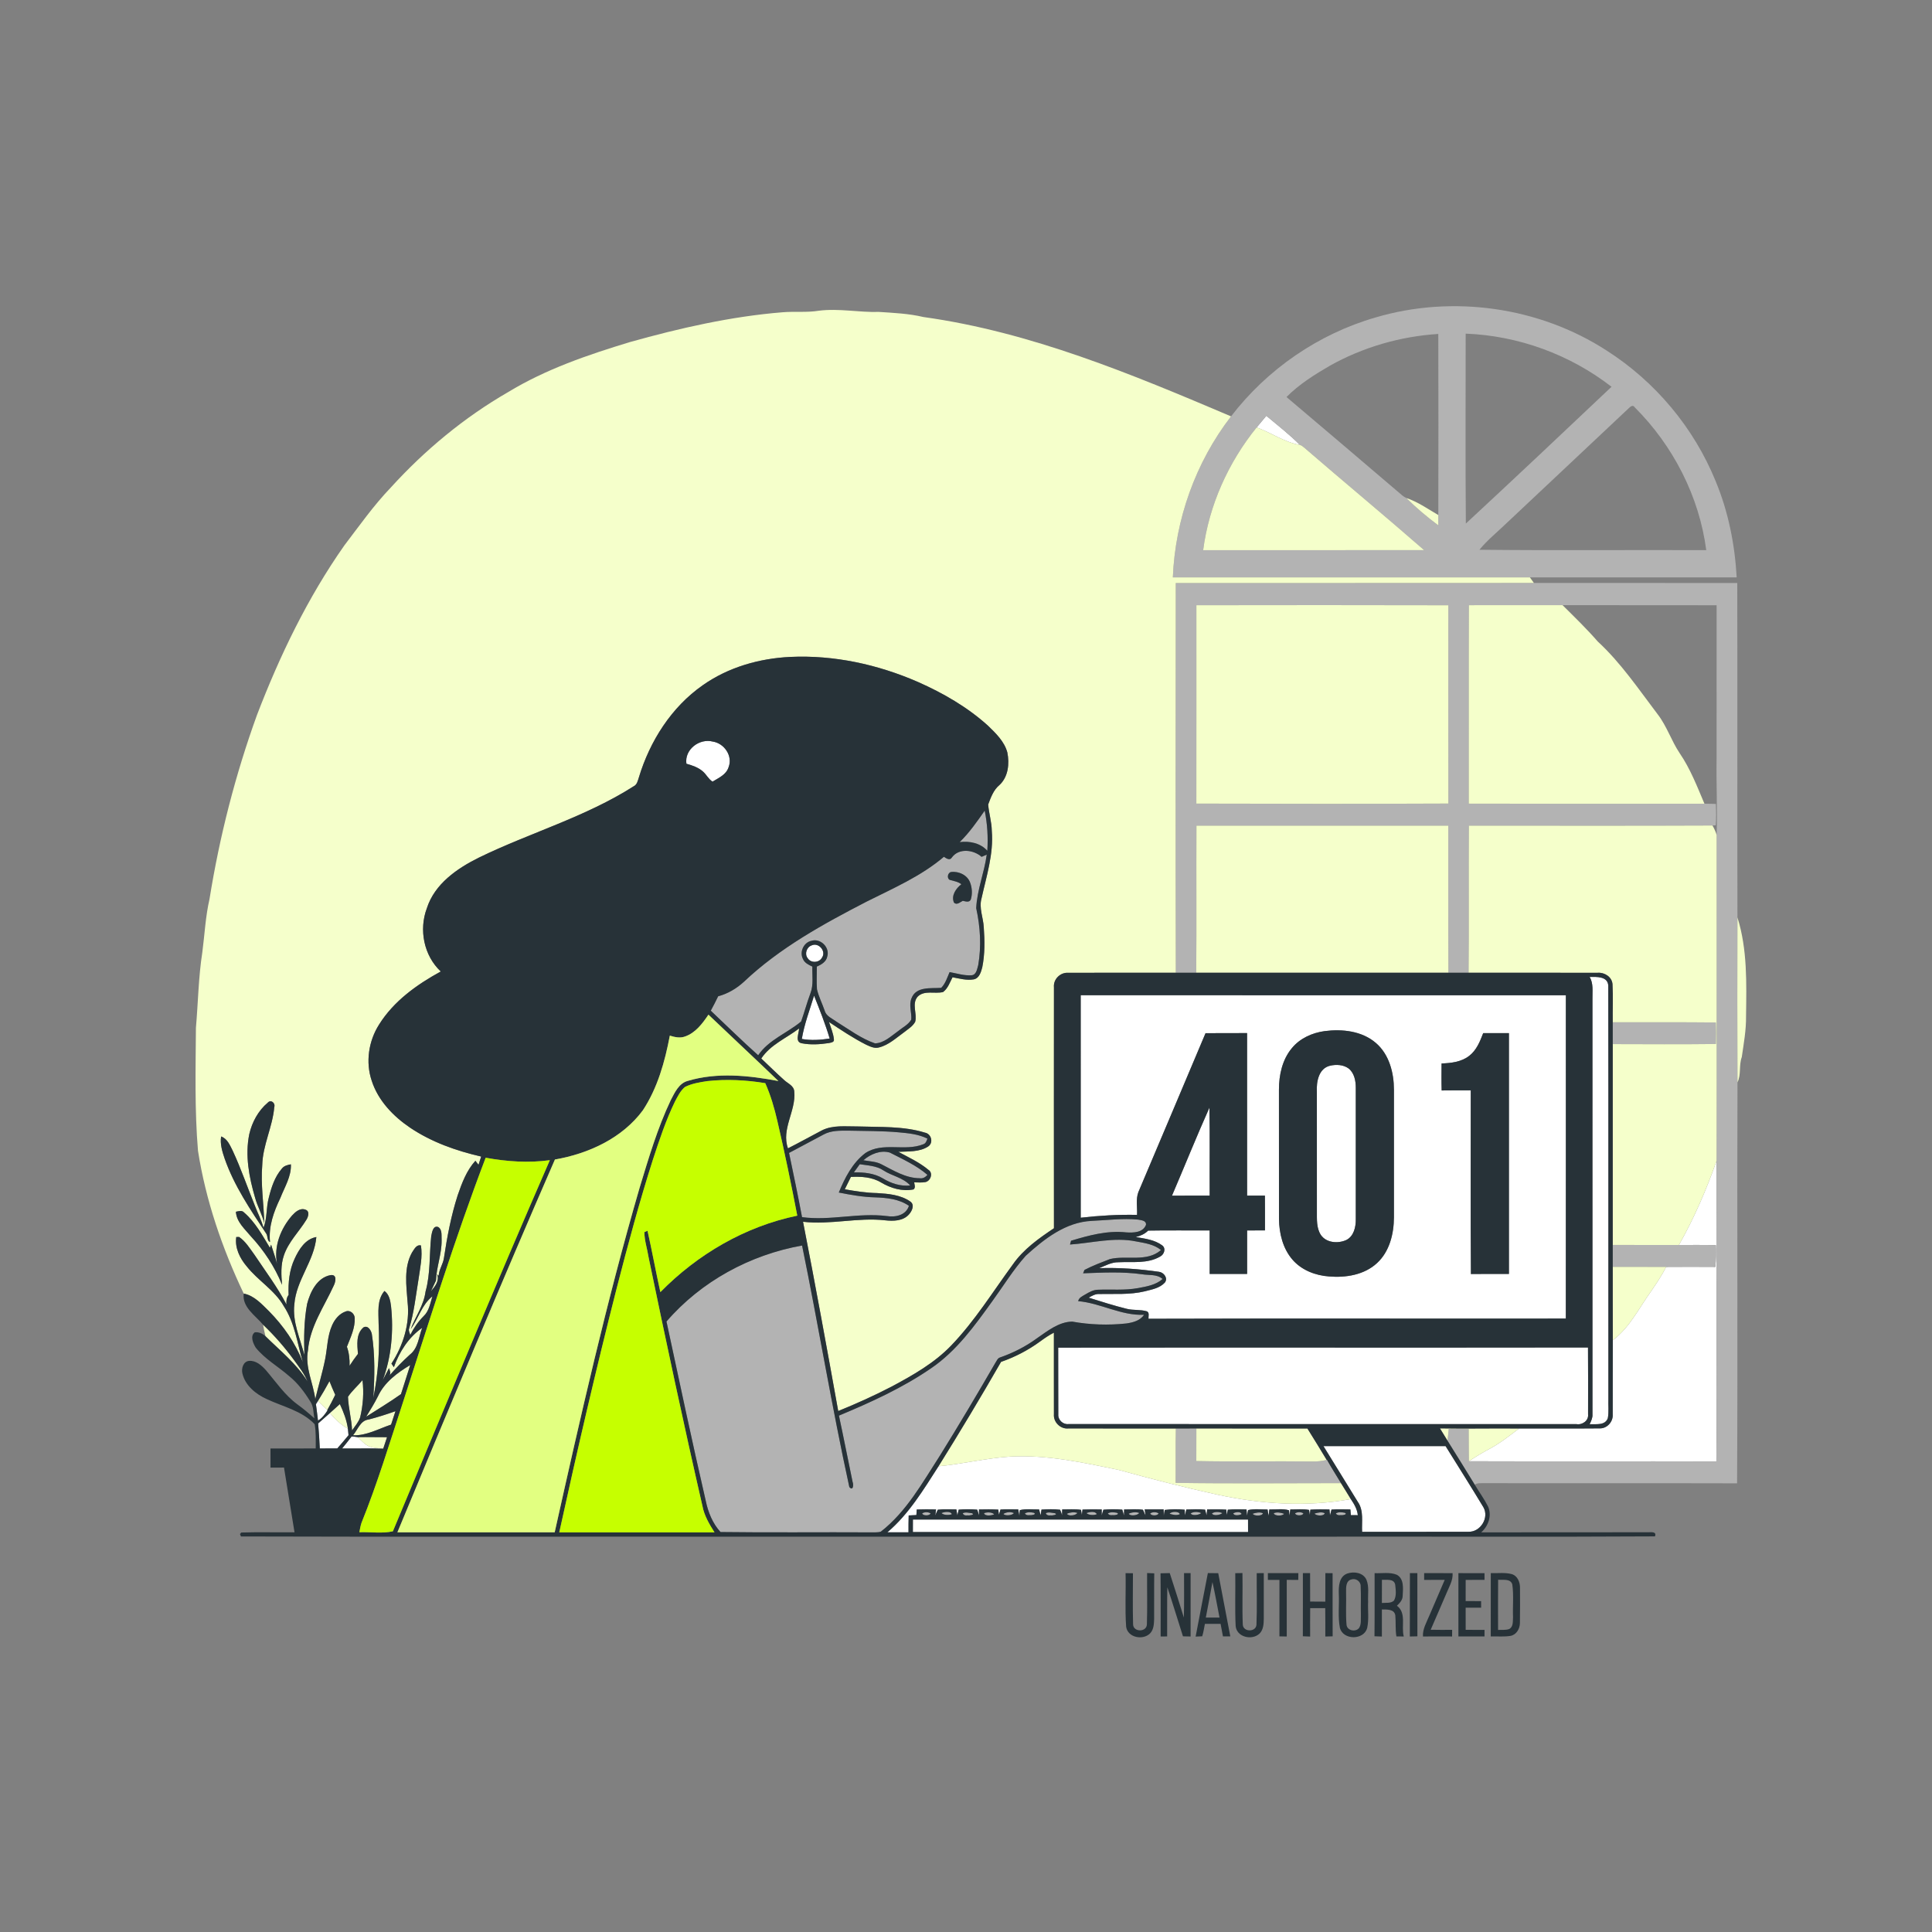 <?xml version="1.0" encoding="UTF-8" ?>
<!DOCTYPE svg PUBLIC "-//W3C//DTD SVG 1.1//EN" "http://www.w3.org/Graphics/SVG/1.1/DTD/svg11.dtd">
<svg width="1000pt" height="1000pt" viewBox="0 0 1000 1000" version="1.1" xmlns="http://www.w3.org/2000/svg">
<rect x="0" y="0" width="1000" height="1000" fill="#808080" stroke="none"/>
<g id="#ffffffff">
<path fill="#ffffff" opacity="1.00" d=" M 655.46 215.22 C 661.30 220.17 667.45 224.84 672.82 230.31 C 664.79 228.90 658.01 223.97 650.44 221.23 C 652.11 219.22 653.78 217.22 655.46 215.22 Z" />
<path fill="#ffffff" opacity="1.00" d=" M 355.28 395.30 C 354.22 387.91 362.06 382.03 368.97 383.84 C 374.88 384.76 379.40 391.30 377.11 397.10 C 375.91 400.98 371.98 402.62 368.81 404.58 C 366.65 403.24 365.61 400.78 363.68 399.19 C 361.29 397.15 358.24 396.15 355.28 395.30 Z" />
<path fill="#ffffff" opacity="1.00" d=" M 420.14 489.32 C 423.70 487.67 427.74 492.31 425.51 495.59 C 424.09 498.41 419.69 498.64 418.04 495.94 C 416.32 493.73 417.52 490.17 420.14 489.32 Z" />
<path fill="#ffffff" opacity="1.00" d=" M 822.81 505.66 C 826.33 505.61 832.10 505.26 832.44 510.10 C 832.57 581.38 832.46 652.67 832.50 723.96 C 832.36 727.32 832.83 730.75 832.20 734.08 C 830.74 737.99 826.04 736.99 822.80 737.20 C 823.53 735.56 824.40 733.89 824.26 732.05 C 824.24 660.37 824.25 588.70 824.25 517.02 C 824.18 513.19 824.84 509.12 822.81 505.66 Z" />
<path fill="#ffffff" opacity="1.00" d=" M 559.37 515.13 C 643.08 515.13 726.78 515.10 810.49 515.14 C 810.48 570.92 810.53 626.70 810.47 682.49 C 738.46 682.57 666.45 682.37 594.45 682.59 C 594.36 681.36 595.10 679.33 593.57 678.73 C 590.21 677.72 586.60 678.31 583.20 677.44 C 576.55 675.81 570.02 673.70 563.49 671.67 C 565.18 670.71 566.95 669.68 568.97 669.78 C 576.83 669.62 584.81 670.25 592.54 668.38 C 596.17 667.44 600.30 666.75 602.93 663.84 C 604.67 661.61 602.42 658.65 600.01 658.30 C 589.73 656.83 579.34 656.04 568.95 656.40 C 572.16 655.09 575.32 653.29 578.90 653.34 C 586.10 652.98 593.96 654.21 600.48 650.39 C 602.57 649.35 603.66 646.17 601.55 644.60 C 597.61 641.69 592.53 641.08 587.83 640.30 C 590.23 639.73 592.52 638.72 594.28 636.96 C 604.89 636.77 615.50 636.93 626.11 636.88 C 626.13 644.38 626.11 651.88 626.12 659.38 C 632.58 659.38 639.05 659.37 645.51 659.39 C 645.50 651.88 645.50 644.38 645.51 636.88 C 648.59 636.88 651.67 636.88 654.75 636.85 C 654.74 630.85 654.79 624.85 654.72 618.85 C 651.64 618.87 648.57 618.87 645.50 618.86 C 645.50 590.82 645.53 562.77 645.49 534.73 C 638.32 534.78 631.14 534.69 623.98 534.78 C 612.43 562.23 600.80 589.64 589.20 617.07 C 587.82 620.81 588.73 624.92 588.53 628.82 C 578.80 628.61 569.04 629.18 559.38 630.29 C 559.40 591.90 559.41 553.52 559.37 515.13 M 685.61 533.70 C 679.18 534.58 672.81 537.43 668.65 542.54 C 663.71 548.46 661.98 556.40 661.98 563.95 C 662.01 586.29 661.98 608.64 662.00 630.98 C 662.10 638.44 664.00 646.23 668.98 651.99 C 673.69 657.44 680.85 660.19 687.91 660.69 C 696.60 661.42 706.16 659.89 712.76 653.76 C 719.25 647.77 721.47 638.59 721.50 630.05 C 721.50 608.04 721.51 586.02 721.50 564.01 C 721.49 555.22 719.04 545.72 712.12 539.81 C 704.91 533.61 694.71 532.52 685.61 533.70 M 760.47 546.49 C 756.42 549.67 751.11 550.26 746.15 550.45 C 746.12 555.10 746.06 559.76 746.20 564.42 C 751.21 564.34 756.23 564.38 761.26 564.38 C 761.29 596.07 761.11 627.75 761.35 659.43 C 767.90 659.32 774.46 659.41 781.02 659.38 C 781.00 617.83 781.00 576.29 781.02 534.74 C 776.58 534.73 772.14 534.75 767.70 534.74 C 766.05 539.04 764.24 543.59 760.47 546.49 Z" />
<path fill="#ffffff" opacity="1.00" d=" M 421.36 515.34 C 424.27 522.66 427.19 529.98 429.44 537.54 C 424.67 538.28 419.80 538.61 415.02 537.76 C 416.30 530.07 419.11 522.77 421.36 515.34 Z" />
<path fill="#ffffff" opacity="1.00" d=" M 688.43 551.61 C 691.62 550.88 695.29 551.04 698.02 553.03 C 700.99 555.39 701.76 559.43 701.75 563.03 C 701.74 585.71 701.74 608.39 701.75 631.07 C 701.82 635.09 700.73 639.90 696.81 641.84 C 692.57 643.76 686.57 643.35 683.72 639.27 C 681.32 635.66 681.65 631.11 681.62 626.98 C 681.64 606.33 681.64 585.68 681.61 565.04 C 681.32 559.89 682.55 553.01 688.43 551.61 Z" />
<path fill="#ffffff" opacity="1.00" d=" M 606.62 618.87 C 613.12 603.70 619.27 588.37 626.00 573.31 C 626.28 588.49 626.03 603.68 626.13 618.86 C 619.63 618.88 613.12 618.87 606.62 618.87 Z" />
<path fill="#ffffff" opacity="1.00" d=" M 869.01 644.40 C 876.88 630.52 883.20 615.84 888.50 600.80 C 888.39 622.55 888.75 644.30 888.51 666.04 C 888.43 696.17 888.69 726.30 888.38 756.43 C 845.68 756.31 802.99 756.50 760.29 756.34 C 763.91 753.87 767.70 751.69 771.55 749.60 C 776.81 746.74 781.49 742.98 786.26 739.39 C 800.16 739.32 814.07 739.47 827.97 739.33 C 831.82 739.47 835.02 735.86 834.74 732.09 C 834.81 719.29 834.69 706.49 834.79 693.70 C 843.50 687.15 848.30 677.12 854.53 668.46 C 857.36 664.35 860.13 660.19 862.41 655.75 C 870.89 655.69 879.37 655.69 887.86 655.75 C 888.23 652.00 888.31 648.24 888.14 644.48 C 881.76 644.32 875.38 644.41 869.01 644.40 Z" />
<path fill="#ffffff" opacity="1.00" d=" M 547.72 697.54 C 639.13 697.43 730.54 697.59 821.94 697.46 C 822.05 708.99 821.99 720.54 821.98 732.07 C 822.36 735.31 819.01 737.64 816.01 737.13 C 728.35 737.08 640.69 737.15 553.03 737.10 C 550.15 737.41 547.55 734.91 547.77 732.03 C 547.68 720.53 547.80 709.03 547.72 697.54 Z" />
<path fill="#ffffff" opacity="1.00" d=" M 163.52 726.81 C 163.78 726.39 164.30 725.56 164.56 725.15 C 166.16 726.72 167.77 728.28 169.40 729.84 L 169.55 729.99 C 168.22 732.03 166.75 734.05 164.59 735.30 C 164.25 732.46 163.92 729.63 163.52 726.81 Z" />
<path fill="#ffffff" opacity="1.00" d=" M 164.67 736.77 C 166.68 734.96 168.71 733.18 170.74 731.40 C 173.44 734.53 176.45 737.44 180.08 739.50 C 180.19 740.61 180.30 741.73 180.40 742.86 C 178.50 745.17 176.57 747.46 174.58 749.70 C 171.56 749.74 168.54 749.74 165.52 749.73 C 165.33 745.40 165.05 741.08 164.67 736.77 Z" />
<path fill="#ffffff" opacity="1.00" d=" M 177.07 749.73 C 178.74 747.68 180.40 745.63 181.98 743.53 C 183.04 743.57 184.09 743.68 185.14 743.86 C 187.07 745.60 188.79 747.77 191.29 748.74 C 193.55 749.53 195.99 749.58 198.36 749.83 C 191.26 749.57 184.17 749.82 177.07 749.73 Z" />
<path fill="#ffffff" opacity="1.00" d=" M 685.02 748.51 C 706.09 748.49 727.16 748.52 748.23 748.50 C 754.77 759.03 761.41 769.52 767.81 780.14 C 770.92 785.52 766.31 793.01 760.15 792.84 C 741.77 792.92 723.40 792.84 705.02 792.87 C 704.74 787.70 705.99 781.89 702.80 777.37 C 696.83 767.78 691.01 758.09 685.02 748.51 Z" />
<path fill="#ffffff" opacity="1.00" d=" M 485.77 758.95 C 498.25 757.74 510.49 754.73 523.01 753.91 C 541.98 752.92 560.66 757.02 579.11 760.84 C 596.02 765.52 613.02 769.89 630.16 773.64 C 652.77 778.55 676.32 780.11 699.18 775.93 C 700.89 778.45 702.51 781.14 702.80 784.26 C 701.90 784.25 700.10 784.24 699.20 784.23 C 699.14 783.50 699.01 782.02 698.95 781.28 C 695.69 781.27 692.42 781.10 689.18 781.35 C 688.99 782.10 688.60 783.59 688.41 784.34 C 688.34 783.58 688.20 782.04 688.13 781.28 C 684.83 781.21 681.54 781.19 678.25 781.39 C 678.16 782.28 678.06 783.19 677.95 784.10 C 677.85 783.46 677.67 782.18 677.57 781.54 C 674.37 780.94 671.09 781.33 667.86 781.29 C 667.76 782.09 667.56 783.71 667.46 784.51 C 667.39 783.81 667.24 782.41 667.17 781.71 C 663.89 780.74 660.37 781.42 657.00 781.27 C 656.90 782.10 656.71 783.76 656.61 784.58 C 656.48 783.77 656.22 782.13 656.09 781.31 C 652.73 781.35 649.29 780.83 645.99 781.62 C 645.86 782.34 645.59 783.79 645.46 784.51 C 645.39 783.70 645.26 782.09 645.19 781.28 C 641.96 781.27 638.71 781.07 635.50 781.43 C 635.37 782.12 635.13 783.49 635.01 784.17 C 634.91 783.23 634.82 782.30 634.73 781.38 C 631.42 781.20 628.12 781.22 624.81 781.28 C 624.74 782.04 624.60 783.58 624.53 784.35 C 624.34 783.61 623.96 782.14 623.77 781.41 C 620.54 781.05 617.28 781.27 614.04 781.32 C 613.80 782.33 613.57 783.34 613.35 784.37 C 613.31 783.64 613.24 782.16 613.21 781.43 C 609.76 781.08 606.28 781.11 602.85 781.55 C 602.73 782.28 602.49 783.74 602.37 784.47 C 602.35 783.67 602.31 782.06 602.29 781.26 C 599.02 781.24 595.76 781.24 592.50 781.26 C 592.60 782.05 592.80 783.61 592.90 784.39 C 592.49 783.39 592.06 782.41 591.60 781.46 C 588.37 780.96 585.08 781.33 581.83 781.28 C 581.82 782.06 581.79 783.64 581.78 784.42 C 581.52 783.39 581.22 782.38 580.90 781.38 C 577.65 781.13 574.37 781.12 571.12 781.42 C 570.80 782.37 570.50 783.34 570.25 784.34 C 570.25 783.58 570.25 782.05 570.25 781.29 C 566.93 781.22 563.61 781.21 560.30 781.34 C 560.18 782.25 560.07 783.17 559.96 784.11 C 559.85 783.45 559.63 782.14 559.52 781.48 C 556.29 781.02 553.02 781.29 549.78 781.27 C 549.76 782.03 549.73 783.55 549.72 784.31 C 549.46 783.31 549.13 782.35 548.72 781.44 C 545.52 781.04 542.28 781.17 539.08 781.36 C 538.96 782.09 538.72 783.57 538.60 784.31 C 538.34 783.29 538.08 782.28 537.83 781.28 C 534.51 781.36 531.10 780.83 527.85 781.65 C 527.79 782.39 527.67 783.86 527.62 784.60 C 527.41 783.48 527.22 782.37 527.04 781.27 C 523.97 781.26 520.90 781.11 517.85 781.33 C 517.65 782.02 517.25 783.38 517.05 784.06 C 516.91 783.15 516.80 782.26 516.71 781.37 C 513.37 781.19 510.03 781.22 506.70 781.29 C 506.71 782.07 506.74 783.62 506.75 784.40 C 506.47 783.38 506.15 782.37 505.80 781.39 C 502.61 781.13 499.40 781.11 496.22 781.39 C 496.04 782.14 495.70 783.63 495.52 784.37 C 495.35 783.33 495.19 782.29 495.03 781.27 C 491.82 781.29 488.59 781.05 485.40 781.42 C 484.92 782.38 484.49 783.38 484.11 784.39 C 484.21 783.62 484.40 782.06 484.50 781.28 C 481.17 781.21 477.84 781.21 474.51 781.31 C 474.46 782.03 474.36 783.47 474.32 784.19 C 472.98 784.24 471.65 784.31 470.33 784.39 C 470.24 787.30 470.23 790.21 470.24 793.13 C 466.59 793.11 462.93 793.12 459.28 793.13 C 470.42 783.69 477.97 771.08 485.77 758.95 Z" />
<path fill="#ffffff" opacity="1.00" d=" M 472.52 786.50 C 530.34 786.52 588.16 786.51 645.98 786.51 C 645.98 788.65 645.99 790.81 645.99 792.98 C 588.16 793.00 530.33 793.00 472.50 792.98 C 472.50 790.81 472.51 788.65 472.52 786.50 Z" />
</g>
<g id="#b3b3b3ff">
<path fill="#b3b3b3" opacity="1.00" d=" M 712.07 164.29 C 751.92 152.52 796.71 158.83 831.61 181.45 C 856.71 197.47 876.73 221.35 887.97 248.95 C 894.57 264.76 897.95 281.77 898.91 298.84 C 863.23 298.85 827.55 298.83 791.87 298.85 C 730.26 298.85 668.66 298.84 607.06 298.86 C 608.31 268.86 618.82 239.30 637.19 215.51 C 655.91 191.10 682.49 172.81 712.07 164.29 M 688.34 189.29 C 680.38 193.94 672.39 198.91 665.89 205.50 C 685.90 222.37 705.79 239.38 725.71 256.35 C 726.38 256.91 727.11 257.39 727.91 257.77 C 733.04 262.90 738.65 267.58 744.46 271.92 C 744.46 270.14 744.48 268.37 744.47 266.60 C 744.53 235.35 744.56 204.10 744.46 172.85 C 724.84 174.10 705.50 179.68 688.34 189.29 M 758.63 172.69 C 758.63 205.46 758.45 238.23 758.72 271.00 C 783.99 247.56 809.09 223.90 834.12 200.20 C 812.62 183.49 785.85 173.73 758.63 172.69 M 843.15 211.19 C 821.90 231.28 800.50 251.22 779.24 271.30 C 774.70 275.68 769.74 279.65 765.76 284.55 C 804.88 284.99 844.02 284.59 883.15 284.76 C 879.53 256.94 865.98 230.64 846.17 210.87 C 845.26 209.40 844.06 210.30 843.15 211.19 M 655.46 215.22 C 653.78 217.22 652.11 219.22 650.44 221.23 C 635.74 239.38 625.76 261.58 622.75 284.78 C 660.87 284.73 699.00 284.80 737.13 284.75 C 716.66 266.88 695.72 249.54 675.15 231.77 C 674.41 231.21 673.74 230.50 672.82 230.31 C 667.45 224.84 661.30 220.17 655.46 215.22 Z" />
<path fill="#b3b3b3" opacity="1.00" d=" M 608.58 301.80 C 670.37 301.71 732.16 301.84 793.95 301.74 C 829.03 301.76 864.12 301.75 899.21 301.75 C 899.34 359.45 899.15 417.16 899.30 474.86 C 899.23 503.32 899.19 531.79 899.32 560.25 C 899.06 629.41 899.49 698.59 899.11 767.76 C 855.40 767.63 811.70 767.78 768.00 767.68 C 766.42 767.75 764.67 767.45 763.33 768.48 C 758.69 760.87 753.95 753.31 749.25 745.74 C 749.47 743.70 749.66 741.66 749.87 739.64 C 753.30 739.57 756.74 739.58 760.19 739.67 C 760.26 745.22 760.17 750.78 760.29 756.34 C 802.99 756.50 845.68 756.31 888.38 756.43 C 888.69 726.30 888.43 696.17 888.51 666.04 C 888.75 644.30 888.39 622.55 888.50 600.80 C 888.64 544.59 888.48 488.39 888.53 432.17 C 888.96 418.79 888.28 405.41 888.51 392.02 C 888.52 365.78 888.51 339.53 888.52 313.29 C 861.94 313.18 835.36 313.30 808.78 313.23 C 792.61 313.20 776.44 313.20 760.28 313.24 C 760.15 347.48 760.27 381.72 760.21 415.96 C 800.88 416.09 841.54 416.03 882.21 415.99 C 884.18 416.00 886.16 416.06 888.14 416.11 C 888.28 419.80 888.37 423.50 888.07 427.19 C 887.65 427.21 886.80 427.26 886.38 427.28 C 844.34 427.47 802.31 427.34 760.28 427.35 C 760.10 452.73 760.38 478.12 760.13 503.50 C 756.65 503.50 753.17 503.51 749.70 503.50 C 749.58 478.12 749.69 452.74 749.64 427.37 C 706.19 427.36 662.73 427.38 619.28 427.36 C 619.16 452.74 619.37 478.12 619.17 503.50 C 615.65 503.51 612.12 503.50 608.60 503.49 C 608.45 436.27 608.50 369.03 608.58 301.80 M 619.25 313.26 C 619.23 347.49 619.29 381.71 619.23 415.94 C 662.71 416.07 706.20 416.11 749.68 415.92 C 749.61 381.70 749.66 347.49 749.66 313.28 C 706.19 313.17 662.72 313.19 619.25 313.26 Z" />
<path fill="#b3b3b3" opacity="1.00" d=" M 496.72 435.88 C 501.71 431.01 505.72 425.29 509.68 419.58 C 511.07 426.41 511.49 433.40 511.03 440.35 C 507.44 436.34 501.87 435.23 496.72 435.88 Z" />
<path fill="#b3b3b3" opacity="1.00" d=" M 492.70 443.81 C 496.29 438.87 503.88 439.76 508.07 443.50 C 508.95 443.11 509.85 442.73 510.74 442.35 C 509.47 451.70 505.73 460.62 505.28 470.06 C 507.40 479.70 508.02 489.78 506.33 499.54 C 505.75 501.45 505.42 504.55 502.94 504.79 C 499.05 505.09 495.29 503.82 491.51 503.16 C 490.28 505.97 489.38 509.07 487.17 511.31 C 481.88 511.70 474.19 510.41 471.79 516.72 C 470.31 520.28 471.97 524.08 471.67 527.74 C 470.11 530.44 467.07 531.84 464.73 533.80 C 461.13 536.35 457.56 539.89 452.92 540.05 C 445.68 537.56 439.47 532.84 433.01 528.85 C 430.77 527.16 427.62 526.05 426.84 523.07 C 425.56 519.38 423.74 515.85 422.86 512.04 C 422.58 508.13 422.81 504.20 422.79 500.29 C 425.16 499.29 427.72 497.78 428.21 495.01 C 429.58 490.33 424.66 485.50 420.02 486.96 C 415.97 487.77 413.71 492.76 415.62 496.39 C 416.48 498.44 418.58 499.41 420.47 500.30 C 420.32 504.91 421.18 509.71 419.48 514.13 C 417.67 518.92 416.38 523.89 414.66 528.72 C 407.44 534.74 397.86 538.19 392.43 546.20 C 384.06 538.72 376.06 530.83 367.90 523.13 C 369.24 520.68 370.51 518.20 371.72 515.68 C 376.73 514.34 381.26 511.65 385.07 508.15 C 403.57 490.62 426.14 478.25 448.64 466.63 C 462.39 459.73 476.73 453.54 488.57 443.47 C 489.74 444.27 491.67 445.62 492.70 443.81 M 492.31 451.35 C 490.53 451.65 489.96 454.57 491.57 455.42 C 493.63 456.03 495.85 456.30 497.59 457.68 C 494.82 459.86 492.24 463.49 493.75 467.14 C 495.20 468.71 496.92 466.95 498.33 466.27 C 499.73 466.53 501.75 467.33 502.50 465.53 C 503.36 462.73 503.16 459.61 502.16 456.88 C 500.76 452.95 496.29 450.86 492.31 451.35 Z" />
<path fill="#b3b3b3" opacity="1.00" d=" M 834.75 529.13 C 852.55 529.20 870.34 529.02 888.13 529.23 C 888.27 532.94 888.27 536.66 888.15 540.37 C 870.35 540.58 852.55 540.47 834.75 540.43 C 834.73 536.66 834.74 532.90 834.75 529.13 Z" />
<path fill="#b3b3b3" opacity="1.00" d=" M 426.30 587.22 C 430.18 585.10 434.75 585.22 439.04 585.22 C 447.71 585.44 456.40 585.31 465.05 586.08 C 470.15 586.55 475.40 587.01 480.04 589.36 C 479.60 590.45 479.25 591.81 477.98 592.23 C 468.35 596.17 456.91 590.87 447.88 596.85 C 441.23 601.90 437.27 609.67 434.16 617.25 C 440.37 618.48 446.64 619.61 452.99 619.75 C 458.99 619.97 465.37 620.59 470.45 624.13 C 468.97 629.00 463.51 630.17 459.04 629.43 C 444.39 627.58 429.76 631.96 415.13 629.99 C 413.05 618.88 410.73 607.82 408.41 596.76 C 414.38 593.59 420.33 590.40 426.30 587.22 Z" />
<path fill="#b3b3b3" opacity="1.00" d=" M 446.89 600.54 C 450.55 597.35 455.81 595.14 460.62 596.59 C 467.30 600.04 474.31 603.16 480.05 608.11 C 479.03 609.30 477.65 610.13 476.03 609.85 C 468.85 609.82 462.54 605.86 456.35 602.70 C 453.45 601.12 450.05 601.14 446.89 600.54 Z" />
<path fill="#b3b3b3" opacity="1.00" d=" M 441.97 606.82 C 442.99 605.41 444.00 604.00 445.01 602.60 C 449.15 603.27 453.61 603.34 457.21 605.77 C 461.68 608.71 467.43 609.48 471.12 613.59 C 466.12 614.14 461.20 612.52 456.99 609.94 C 452.48 607.23 447.12 606.74 441.97 606.82 Z" />
<path fill="#b3b3b3" opacity="1.00" d=" M 565.05 631.93 C 573.05 631.59 581.08 630.50 589.08 631.26 C 590.71 631.62 593.32 631.65 593.17 633.95 C 591.61 638.08 586.61 638.11 582.93 637.88 C 573.21 636.80 563.59 639.42 554.38 642.20 C 554.24 642.69 553.97 643.67 553.83 644.17 C 565.18 643.40 576.61 640.22 587.98 642.55 C 592.46 643.39 597.28 644.01 600.92 647.02 C 593.59 653.44 583.14 649.61 574.50 651.69 C 570.06 653.43 565.54 655.10 561.32 657.31 C 561.14 657.75 560.79 658.63 560.61 659.06 C 570.76 658.68 580.97 658.14 591.08 659.55 C 594.66 660.19 598.83 659.37 601.75 662.01 C 598.26 665.10 593.51 665.88 589.09 666.71 C 582.15 667.99 575.08 667.28 568.09 667.57 C 565.82 667.65 563.81 668.81 561.90 669.91 C 560.41 670.84 558.47 671.54 558.06 673.47 C 569.69 674.48 580.26 681.05 592.15 680.53 C 590.20 683.57 586.38 684.53 583.03 685.02 C 573.68 686.02 564.21 685.72 554.96 684.06 C 547.95 684.20 542.24 688.91 536.72 692.69 C 530.90 696.98 524.38 700.26 517.56 702.64 C 516.33 703.02 515.91 704.40 515.23 705.35 C 505.88 721.51 496.35 737.58 486.49 753.44 C 477.48 767.37 469.23 782.41 455.92 792.78 C 454.36 793.31 452.67 793.07 451.06 793.15 C 425.02 792.99 398.97 793.33 372.94 792.98 C 368.88 788.57 366.50 782.68 365.30 776.84 C 358.18 745.98 351.63 714.98 344.97 684.01 C 362.86 663.25 388.26 649.46 415.16 644.68 C 423.67 686.28 430.55 728.21 439.61 769.68 C 441.61 771.97 441.90 768.46 441.31 767.07 C 438.92 755.63 436.69 744.15 434.23 732.72 C 450.77 725.83 467.22 718.35 482.03 708.15 C 495.09 699.24 504.47 686.22 513.58 673.54 C 519.31 665.66 524.41 657.28 530.91 650.00 C 540.45 641.29 551.59 632.56 565.05 631.93 Z" />
<path fill="#b3b3b3" opacity="1.00" d=" M 834.75 644.37 C 846.17 644.43 857.59 644.37 869.01 644.40 C 875.38 644.41 881.76 644.32 888.14 644.48 C 888.31 648.24 888.23 652.00 887.86 655.75 C 879.37 655.69 870.89 655.69 862.41 655.75 C 853.19 655.72 843.97 655.72 834.75 655.74 C 834.74 651.95 834.73 648.15 834.75 644.37 Z" />
<path fill="#b3b3b3" opacity="1.00" d=" M 608.62 739.38 C 612.16 739.36 615.69 739.36 619.24 739.37 C 619.26 744.99 619.26 750.61 619.21 756.23 C 639.13 756.66 659.07 756.21 679.00 756.46 C 681.59 756.54 684.17 756.27 686.70 755.66 L 686.86 755.62 C 689.13 759.72 691.69 763.65 694.09 767.67 C 665.56 767.67 637.02 767.97 608.49 767.53 C 608.60 758.14 608.40 748.76 608.62 739.38 Z" />
<path fill="#b3b3b3" opacity="1.00" d=" M 477.32 783.33 C 478.55 782.52 480.40 782.54 481.65 783.31 C 481.32 784.67 477.66 784.68 477.32 783.33 Z" />
<path fill="#b3b3b3" opacity="1.00" d=" M 487.31 783.17 C 488.77 782.52 492.03 782.04 492.69 783.75 C 491.13 784.34 488.42 784.30 487.31 783.17 Z" />
<path fill="#b3b3b3" opacity="1.00" d=" M 498.32 783.27 C 499.77 782.48 501.52 783.09 503.08 783.25 C 505.03 783.99 501.48 784.53 500.96 784.34 C 499.58 784.54 498.70 784.19 498.32 783.27 Z" />
<path fill="#b3b3b3" opacity="1.00" d=" M 509.32 783.23 C 510.83 782.58 513.52 782.67 514.61 783.81 C 513.18 784.43 509.86 784.96 509.32 783.23 Z" />
<path fill="#b3b3b3" opacity="1.00" d=" M 519.38 783.58 C 520.92 782.63 523.12 782.38 524.78 783.17 C 524.02 784.39 520.18 784.78 519.38 783.58 Z" />
<path fill="#b3b3b3" opacity="1.00" d=" M 530.46 783.35 C 531.83 782.50 533.62 782.71 535.14 783.02 C 536.87 783.93 533.59 784.38 533.01 784.23 C 531.76 784.42 530.91 784.13 530.46 783.35 Z" />
<path fill="#b3b3b3" opacity="1.00" d=" M 541.29 783.23 C 542.73 782.46 544.48 783.08 546.02 783.25 C 547.94 783.95 544.46 784.52 543.95 784.34 C 542.55 784.55 541.67 784.18 541.29 783.23 Z" />
<path fill="#b3b3b3" opacity="1.00" d=" M 552.22 783.51 C 553.84 782.78 555.93 782.49 557.64 783.10 C 556.82 784.48 552.97 784.93 552.22 783.51 Z" />
<path fill="#b3b3b3" opacity="1.00" d=" M 562.34 783.19 C 563.80 782.55 566.99 782.02 567.70 783.74 C 566.17 784.44 563.47 784.27 562.34 783.19 Z" />
<path fill="#b3b3b3" opacity="1.00" d=" M 573.40 783.33 C 574.80 782.52 576.59 782.74 578.13 783.02 C 579.93 783.90 576.59 784.39 576.01 784.21 C 574.74 784.41 573.87 784.12 573.40 783.33 Z" />
<path fill="#b3b3b3" opacity="1.00" d=" M 584.22 783.50 C 585.85 782.73 587.97 782.47 589.68 783.12 C 588.81 784.40 584.99 784.91 584.22 783.50 Z" />
<path fill="#b3b3b3" opacity="1.00" d=" M 595.36 783.33 C 596.58 782.53 598.41 782.52 599.65 783.30 C 599.34 784.68 595.65 784.70 595.36 783.33 Z" />
<path fill="#b3b3b3" opacity="1.00" d=" M 605.40 783.54 C 606.14 782.32 610.16 782.07 610.69 783.72 C 609.09 784.56 607.03 784.02 605.40 783.54 Z" />
<path fill="#b3b3b3" opacity="1.00" d=" M 616.30 783.33 C 617.84 782.33 620.09 782.45 621.74 783.17 C 620.80 784.14 616.99 784.78 616.30 783.33 Z" />
<path fill="#b3b3b3" opacity="1.00" d=" M 627.29 783.34 C 628.81 782.34 631.04 782.46 632.67 783.18 C 631.69 784.17 627.99 784.85 627.29 783.34 Z" />
<path fill="#b3b3b3" opacity="1.00" d=" M 638.33 783.32 C 639.43 782.59 642.14 782.23 642.66 783.66 C 641.56 784.36 638.80 784.75 638.33 783.32 Z" />
<path fill="#b3b3b3" opacity="1.00" d=" M 648.40 783.50 C 650.03 782.97 652.08 782.49 653.71 783.27 C 653.20 784.86 649.03 784.76 648.40 783.50 Z" />
<path fill="#b3b3b3" opacity="1.00" d=" M 659.28 783.27 C 660.91 782.48 663.00 782.96 664.66 783.53 C 663.83 784.72 659.86 784.86 659.28 783.27 Z" />
<path fill="#b3b3b3" opacity="1.00" d=" M 670.34 783.29 C 671.57 782.52 673.39 782.52 674.63 783.31 C 674.32 784.68 670.61 784.68 670.34 783.29 Z" />
<path fill="#b3b3b3" opacity="1.00" d=" M 680.40 783.43 C 682.04 782.94 684.07 782.41 685.69 783.25 C 685.22 784.92 681.15 784.62 680.40 783.43 Z" />
<path fill="#b3b3b3" opacity="1.00" d=" M 691.41 783.34 C 692.78 782.50 694.57 782.72 696.09 783.02 C 697.83 783.89 694.62 784.40 694.04 784.22 C 692.77 784.43 691.90 784.13 691.41 783.34 Z" />
</g>
<g id="#f5ffcbff">
<path fill="#f5ffcb" opacity="1.00" d=" M 423.82 160.83 C 434.23 159.51 444.59 161.77 455.01 161.45 C 462.69 161.96 470.44 162.30 477.96 164.09 C 533.61 171.84 585.86 193.70 637.19 215.51 C 618.82 239.30 608.31 268.86 607.06 298.86 C 668.66 298.84 730.26 298.85 791.87 298.85 C 792.55 299.81 793.25 300.78 793.95 301.74 C 732.16 301.84 670.37 301.71 608.58 301.80 C 608.50 369.03 608.45 436.27 608.60 503.49 C 590.05 503.52 571.49 503.46 552.93 503.52 C 548.83 503.22 545.13 506.84 545.52 510.99 C 545.49 552.57 545.48 594.16 545.52 635.74 C 537.69 640.98 529.76 646.59 524.29 654.42 C 513.89 668.59 504.60 683.69 492.37 696.41 C 483.66 705.48 472.60 711.77 461.61 717.64 C 452.58 722.34 443.29 726.53 433.86 730.35 C 427.98 697.66 422.02 664.98 415.65 632.38 C 429.81 634.05 443.94 630.04 458.11 631.63 C 462.37 632.11 467.40 632.05 470.48 628.58 C 472.07 626.82 473.59 623.60 471.14 621.89 C 466.16 618.43 459.83 617.88 453.96 617.53 C 448.34 617.43 442.78 616.56 437.26 615.57 C 438.29 613.42 439.36 611.30 440.42 609.17 C 445.74 608.91 451.35 609.20 456.03 612.04 C 461.02 615.02 467.01 616.81 472.82 615.65 C 474.04 614.73 473.30 613.21 473.18 611.99 C 475.08 612.02 477.01 612.18 478.90 611.86 C 481.66 611.38 483.17 607.14 480.55 605.51 C 475.90 601.60 470.29 599.06 464.98 596.19 C 470.14 595.88 475.85 596.37 480.38 593.44 C 483.31 591.52 482.09 586.84 478.73 586.25 C 467.55 582.79 455.61 583.45 444.03 583.05 C 437.78 583.12 431.07 582.17 425.29 585.15 C 419.47 588.22 413.72 591.41 407.85 594.38 C 404.25 584.38 412.09 575.02 411.11 565.03 C 410.99 561.99 407.85 560.87 405.94 559.09 C 401.86 555.48 398.01 551.60 394.03 547.88 C 398.73 540.73 407.00 537.39 413.60 532.34 C 413.60 534.82 411.27 539.31 415.01 540.00 C 419.60 540.90 424.37 540.58 428.98 539.89 C 430.08 539.64 432.00 539.50 431.61 537.85 C 431.31 534.77 430.01 531.90 429.09 528.98 C 435.32 533.12 441.56 537.31 448.24 540.70 C 450.33 541.65 452.63 542.84 454.99 542.15 C 460.07 540.88 463.95 537.13 468.10 534.18 C 470.09 532.58 472.46 531.20 473.70 528.88 C 474.82 524.65 471.79 519.63 474.94 515.90 C 478.45 512.36 483.83 514.55 488.12 513.48 C 490.63 511.62 491.64 508.51 493.02 505.83 C 496.63 506.49 500.32 507.56 504.01 506.92 C 506.90 506.35 507.78 503.08 508.43 500.62 C 509.79 493.85 509.70 486.88 509.20 480.03 C 508.97 474.97 506.60 470.00 508.05 464.93 C 510.59 453.46 514.34 441.98 513.35 430.08 C 513.29 425.44 511.84 420.97 511.48 416.40 C 512.85 412.77 514.22 408.88 517.31 406.33 C 521.89 402.12 522.56 395.23 521.39 389.45 C 519.86 383.80 515.47 379.57 511.39 375.63 C 500.76 366.01 488.18 358.76 475.12 352.98 C 454.39 343.93 431.67 338.96 409.00 340.02 C 393.00 340.79 376.95 345.37 363.77 354.66 C 347.51 366.01 336.35 383.61 330.67 402.42 C 330.10 404.11 329.77 406.13 327.98 406.98 C 303.07 422.89 274.34 431.00 247.93 443.87 C 236.59 449.49 224.98 457.47 220.93 470.12 C 216.75 481.26 219.37 494.61 228.14 502.84 C 215.79 509.58 203.82 518.15 196.24 530.25 C 190.78 538.80 189.13 549.76 192.41 559.42 C 195.72 569.67 203.55 577.81 212.33 583.73 C 223.38 591.16 236.14 595.66 249.05 598.63 C 248.59 600.05 248.14 601.46 247.68 602.90 C 247.14 602.19 246.60 601.49 246.07 600.81 C 241.49 605.86 239.08 612.35 236.89 618.69 C 233.50 629.24 231.43 640.16 229.79 651.10 C 229.35 654.32 227.21 657.05 227.07 660.35 L 226.26 659.55 C 227.53 663.05 225.12 665.91 223.03 668.38 C 223.88 666.50 224.79 664.65 225.67 662.79 C 225.90 655.76 228.67 649.05 228.58 641.97 C 228.41 639.70 229.07 636.46 226.80 635.10 C 224.08 634.14 223.61 637.97 223.20 639.84 C 222.15 649.38 222.89 659.11 220.27 668.47 C 219.37 675.58 215.06 681.44 212.54 687.98 C 216.59 682.52 218.23 675.37 223.81 670.99 C 222.68 674.58 222.11 678.64 219.20 681.31 C 216.39 684.14 214.11 687.43 212.34 691.00 C 212.12 689.90 211.32 688.82 211.76 687.69 C 214.32 679.39 215.20 670.71 216.62 662.17 C 217.42 656.37 218.81 650.50 217.88 644.64 C 215.47 644.08 214.38 646.70 213.25 648.30 C 208.90 656.12 210.34 665.45 210.96 673.97 C 212.24 685.18 208.67 696.45 202.61 705.81 C 203.02 706.42 203.44 707.03 203.87 707.66 C 206.73 699.66 211.47 692.20 218.52 687.28 C 216.74 692.00 216.46 697.82 212.18 701.13 C 208.36 704.59 204.78 708.31 201.37 712.19 C 202.55 710.84 201.76 709.46 201.35 708.14 C 200.29 710.20 199.24 712.28 198.14 714.34 C 202.61 702.18 203.77 689.01 202.41 676.17 C 202.04 673.26 201.52 670.07 198.99 668.20 C 195.01 672.86 195.94 679.31 195.97 684.97 C 196.63 697.86 195.83 710.85 193.24 723.51 C 193.91 712.47 194.16 701.34 192.44 690.39 C 191.99 688.51 190.44 685.84 188.16 687.04 C 184.14 690.43 184.92 696.12 185.27 700.78 C 183.73 702.76 182.28 704.80 180.94 706.92 C 181.03 703.58 180.69 700.24 179.56 697.08 C 181.42 692.27 183.86 687.38 183.60 682.10 C 183.47 679.92 181.16 677.90 178.98 678.80 C 175.68 679.91 173.30 682.80 171.92 685.91 C 169.42 691.44 169.47 697.63 168.30 703.50 C 166.92 710.47 164.80 717.27 163.19 724.20 C 162.07 715.72 157.76 707.60 159.41 698.89 C 160.43 686.60 167.76 676.35 172.73 665.46 C 173.72 663.49 174.61 659.51 171.10 660.00 C 164.17 661.27 160.58 668.66 158.97 674.87 C 157.33 683.56 157.29 692.49 157.54 701.31 C 155.30 692.68 151.29 684.17 152.36 675.04 C 153.29 662.60 162.69 652.62 163.74 640.28 C 157.99 641.31 154.73 646.70 152.47 651.58 C 149.75 657.40 149.12 663.89 149.39 670.24 C 148.27 671.67 148.14 673.40 148.28 675.19 C 143.51 666.12 137.36 657.90 131.67 649.41 C 129.29 646.17 127.13 642.55 123.76 640.25 C 123.39 640.25 122.66 640.26 122.29 640.27 C 121.47 645.84 124.13 651.26 127.66 655.42 C 133.49 662.83 142.12 667.71 146.87 676.02 C 152.59 684.72 153.88 695.25 156.75 705.04 C 152.89 695.11 146.70 686.28 139.26 678.70 C 135.45 674.99 131.63 670.62 126.16 669.56 C 115.00 646.14 106.49 621.32 102.48 595.64 C 100.70 574.48 101.26 553.21 101.41 531.99 C 102.55 518.97 102.70 505.86 104.72 492.92 C 105.93 483.72 106.36 474.38 108.45 465.31 C 113.65 432.89 121.83 400.94 133.02 370.05 C 144.82 339.29 159.24 309.36 178.22 282.33 C 186.00 272.14 193.40 261.59 202.30 252.32 C 219.90 232.96 240.29 216.05 262.97 202.97 C 282.49 191.09 304.26 183.67 326.03 177.06 C 351.91 169.82 378.31 163.78 405.15 161.62 C 411.36 161.11 417.64 161.84 423.82 160.83 M 138.57 570.76 C 133.69 574.85 130.46 580.81 129.04 586.98 C 126.76 597.98 128.92 609.33 132.04 619.95 C 133.26 624.49 135.72 628.58 136.77 633.19 C 136.58 623.16 134.88 613.12 135.74 603.05 C 135.99 592.70 141.10 583.28 141.96 573.05 C 142.66 570.94 140.20 568.88 138.57 570.76 M 114.45 588.24 C 113.84 592.18 115.04 596.05 116.30 599.74 C 121.19 613.72 129.56 626.11 137.70 638.36 C 138.71 639.57 138.15 642.33 139.76 642.83 C 138.92 634.83 141.70 627.16 145.11 620.08 C 147.30 614.43 150.86 608.92 150.56 602.65 C 148.82 602.96 146.97 603.42 145.86 604.91 C 142.20 609.13 140.44 614.61 139.12 619.94 C 137.72 625.06 138.35 630.53 136.38 635.53 C 135.37 631.58 133.40 627.99 131.98 624.20 C 128.10 614.68 124.78 604.93 120.44 595.60 C 119.00 592.79 117.69 589.37 114.45 588.24 M 151.15 629.17 C 145.27 635.95 141.61 645.14 143.42 654.17 C 142.64 651.51 141.88 648.84 140.96 646.24 C 140.80 645.74 140.49 644.74 140.33 644.24 C 140.17 644.64 139.86 645.45 139.70 645.85 C 135.81 639.44 132.14 632.60 126.39 627.64 C 125.23 626.28 123.56 626.91 122.10 627.20 C 122.42 632.49 126.76 636.18 129.93 640.01 C 136.68 647.30 142.26 655.78 145.99 665.00 C 145.55 659.95 145.26 654.72 146.93 649.84 C 149.26 642.83 154.73 637.60 158.53 631.43 C 159.58 629.83 160.49 626.85 158.02 626.09 C 155.27 625.11 152.86 627.31 151.15 629.17 Z" />
<path fill="#f5ffcb" opacity="1.00" d=" M 622.75 284.78 C 625.76 261.58 635.74 239.38 650.44 221.23 C 658.01 223.97 664.79 228.90 672.82 230.31 C 673.74 230.50 674.41 231.21 675.15 231.77 C 695.72 249.54 716.66 266.88 737.13 284.75 C 699.00 284.80 660.87 284.73 622.75 284.78 Z" />
<path fill="#f5ffcb" opacity="1.00" d=" M 727.91 257.77 C 733.90 259.77 739.07 263.43 744.47 266.60 C 744.48 268.37 744.46 270.14 744.46 271.92 C 738.65 267.58 733.04 262.90 727.91 257.77 Z" />
<path fill="#f5ffcb" opacity="1.00" d=" M 619.25 313.26 C 662.72 313.19 706.19 313.17 749.66 313.28 C 749.66 347.49 749.61 381.70 749.68 415.92 C 706.20 416.11 662.71 416.07 619.23 415.94 C 619.29 381.71 619.23 347.49 619.25 313.26 Z" />
<path fill="#f5ffcb" opacity="1.00" d=" M 760.28 313.24 C 776.44 313.20 792.61 313.20 808.78 313.23 C 814.98 319.37 821.25 325.45 826.98 332.03 C 839.05 343.16 848.22 356.84 858.09 369.83 C 862.78 375.94 865.10 383.43 869.36 389.80 C 874.89 397.86 878.41 407.04 882.21 415.99 C 841.54 416.03 800.88 416.09 760.21 415.96 C 760.27 381.72 760.15 347.48 760.28 313.24 Z" />
<path fill="#f5ffcb" opacity="1.00" d=" M 619.28 427.36 C 662.73 427.38 706.19 427.36 749.64 427.37 C 749.69 452.74 749.58 478.12 749.70 503.50 C 706.19 503.49 662.68 503.50 619.17 503.50 C 619.37 478.12 619.16 452.74 619.28 427.36 Z" />
<path fill="#f5ffcb" opacity="1.00" d=" M 760.28 427.35 C 802.31 427.34 844.34 427.47 886.38 427.28 C 887.26 428.83 888.04 430.44 888.53 432.17 C 888.48 488.39 888.64 544.59 888.50 600.80 C 883.20 615.84 876.88 630.52 869.01 644.40 C 857.59 644.37 846.17 644.43 834.75 644.37 C 834.78 609.72 834.76 575.07 834.75 540.43 C 852.55 540.47 870.35 540.58 888.15 540.37 C 888.27 536.66 888.27 532.94 888.13 529.23 C 870.34 529.02 852.55 529.20 834.75 529.13 C 834.65 522.53 835.00 515.91 834.62 509.32 C 834.28 505.62 830.50 503.25 827.00 503.51 C 804.71 503.48 782.42 503.51 760.13 503.50 C 760.38 478.12 760.10 452.73 760.28 427.35 Z" />
<path fill="#f5ffcb" opacity="1.00" d=" M 899.30 474.86 C 904.49 491.38 903.97 508.91 903.75 526.02 C 903.84 533.13 902.55 540.15 901.54 547.15 C 899.97 551.39 901.31 556.17 899.32 560.25 C 899.19 531.79 899.23 503.32 899.30 474.86 Z" />
<path fill="#f5ffcb" opacity="1.00" d=" M 834.75 655.74 C 843.97 655.72 853.19 655.72 862.41 655.75 C 860.13 660.19 857.36 664.35 854.53 668.46 C 848.30 677.12 843.50 687.15 834.79 693.70 C 834.73 681.05 834.78 668.39 834.75 655.74 Z" />
<path fill="#f5ffcb" opacity="1.00" d=" M 136.17 685.67 C 142.03 691.25 147.37 697.37 152.14 703.90 C 154.71 707.44 157.47 710.93 159.16 715.02 C 153.49 705.85 144.97 699.11 137.40 691.62 C 136.91 689.65 136.51 687.66 136.17 685.67 Z" />
<path fill="#f5ffcb" opacity="1.00" d=" M 538.36 694.34 C 540.64 692.67 542.97 691.06 545.49 689.78 C 545.52 703.86 545.46 717.94 545.51 732.02 C 545.17 736.09 548.86 739.76 552.95 739.37 C 571.50 739.39 590.06 739.36 608.62 739.38 C 608.40 748.76 608.60 758.14 608.49 767.53 C 637.02 767.97 665.56 767.67 694.09 767.67 C 695.82 770.40 697.49 773.17 699.18 775.93 C 676.32 780.11 652.77 778.55 630.16 773.64 C 613.02 769.89 596.02 765.52 579.11 760.84 C 560.66 757.02 541.98 752.92 523.01 753.91 C 510.49 754.73 498.25 757.74 485.77 758.95 C 496.89 741.13 507.68 723.11 518.15 704.90 C 525.36 702.40 532.21 698.85 538.36 694.34 Z" />
<path fill="#f5ffcb" opacity="1.00" d=" M 195.62 722.74 C 198.96 715.47 205.66 710.52 212.34 706.54 C 210.81 711.57 209.11 716.56 207.55 721.59 C 201.72 725.75 195.56 729.39 189.55 733.27 C 191.67 729.81 193.80 726.36 195.62 722.74 Z" />
<path fill="#f5ffcb" opacity="1.00" d=" M 164.56 725.15 C 166.65 721.79 168.66 718.37 170.53 714.89 C 171.46 717.27 172.45 719.62 173.52 721.95 C 172.23 724.62 170.89 727.27 169.40 729.84 C 167.77 728.28 166.16 726.72 164.56 725.15 Z" />
<path fill="#f5ffcb" opacity="1.00" d=" M 180.12 722.97 C 182.23 719.81 185.21 717.30 187.62 714.36 C 188.41 720.78 187.93 727.30 186.43 733.59 C 185.59 736.15 183.71 738.18 182.22 740.40 C 182.00 734.53 180.32 728.82 180.12 722.97 Z" />
<path fill="#f5ffcb" opacity="1.00" d=" M 170.74 731.40 C 172.46 729.84 174.18 728.29 175.91 726.75 C 177.80 730.81 179.46 735.03 180.08 739.50 C 176.45 737.44 173.44 734.53 170.74 731.40 Z" />
<path fill="#f5ffcb" opacity="1.00" d=" M 190.82 734.74 C 195.51 733.53 200.12 732.05 204.69 730.43 C 203.92 732.73 203.18 735.06 202.42 737.38 C 195.95 739.53 189.70 743.15 182.70 742.92 C 185.17 740.06 186.48 735.21 190.82 734.74 Z" />
<path fill="#f5ffcb" opacity="1.00" d=" M 619.24 739.37 C 638.39 739.38 657.55 739.36 676.71 739.38 C 680.09 744.77 683.41 750.21 686.70 755.66 C 684.17 756.27 681.59 756.54 679.00 756.46 C 659.07 756.21 639.13 756.66 619.21 756.23 C 619.26 750.61 619.26 744.99 619.24 739.37 Z" />
<path fill="#f5ffcb" opacity="1.00" d=" M 745.31 739.32 C 758.96 739.58 772.61 739.24 786.26 739.39 C 781.49 742.98 776.81 746.74 771.55 749.60 C 767.70 751.69 763.91 753.87 760.29 756.34 C 760.17 750.78 760.26 745.22 760.19 739.67 C 756.74 739.58 753.30 739.57 749.87 739.64 C 749.66 741.66 749.47 743.70 749.25 745.74 C 747.93 743.59 746.62 741.45 745.31 739.32 Z" />
<path fill="#f5ffcb" opacity="1.00" d=" M 185.14 743.86 C 190.20 743.76 195.26 743.92 200.33 743.89 C 199.68 745.87 199.03 747.84 198.36 749.83 C 195.99 749.58 193.55 749.53 191.29 748.74 C 188.79 747.77 187.07 745.60 185.14 743.86 Z" />
</g>
<g id="#273238ff">
<path fill="#273238" opacity="1.00" d=" M 363.77 354.66 C 376.95 345.37 393.00 340.79 409.00 340.02 C 431.67 338.96 454.39 343.93 475.12 352.98 C 488.18 358.76 500.76 366.01 511.39 375.63 C 515.47 379.57 519.86 383.80 521.39 389.45 C 522.56 395.23 521.89 402.12 517.31 406.33 C 514.22 408.88 512.85 412.77 511.48 416.40 C 511.84 420.97 513.29 425.44 513.35 430.08 C 514.34 441.98 510.59 453.46 508.05 464.93 C 506.60 470.00 508.97 474.97 509.20 480.03 C 509.70 486.88 509.79 493.85 508.43 500.62 C 507.78 503.08 506.90 506.35 504.01 506.92 C 500.32 507.56 496.63 506.49 493.02 505.83 C 491.64 508.51 490.63 511.62 488.12 513.48 C 483.83 514.55 478.45 512.36 474.94 515.90 C 471.79 519.63 474.82 524.65 473.70 528.88 C 472.46 531.20 470.09 532.58 468.10 534.18 C 463.95 537.13 460.07 540.88 454.99 542.15 C 452.63 542.84 450.33 541.65 448.24 540.70 C 441.56 537.31 435.32 533.12 429.09 528.98 C 430.01 531.90 431.31 534.77 431.61 537.85 C 432.00 539.50 430.08 539.64 428.98 539.89 C 424.37 540.58 419.60 540.90 415.01 540.00 C 411.27 539.31 413.60 534.82 413.60 532.34 C 407.00 537.39 398.73 540.73 394.03 547.88 C 398.01 551.60 401.86 555.48 405.94 559.09 C 407.85 560.87 410.99 561.99 411.11 565.03 C 412.09 575.02 404.25 584.38 407.85 594.38 C 413.72 591.41 419.47 588.22 425.29 585.15 C 431.07 582.17 437.78 583.12 444.03 583.05 C 455.61 583.45 467.55 582.79 478.73 586.25 C 482.09 586.84 483.31 591.52 480.38 593.44 C 475.85 596.37 470.14 595.88 464.98 596.19 C 470.29 599.06 475.90 601.60 480.55 605.51 C 483.17 607.14 481.66 611.38 478.90 611.86 C 477.01 612.18 475.08 612.02 473.18 611.99 C 473.30 613.21 474.04 614.73 472.82 615.65 C 467.01 616.81 461.02 615.02 456.03 612.04 C 451.35 609.20 445.74 608.91 440.42 609.17 C 439.36 611.30 438.29 613.42 437.26 615.57 C 442.78 616.56 448.34 617.43 453.96 617.53 C 459.83 617.88 466.16 618.43 471.14 621.89 C 473.59 623.60 472.07 626.82 470.48 628.58 C 467.40 632.05 462.37 632.11 458.11 631.63 C 443.94 630.04 429.81 634.05 415.65 632.38 C 422.02 664.98 427.98 697.66 433.86 730.35 C 443.29 726.53 452.58 722.34 461.61 717.64 C 472.60 711.77 483.66 705.48 492.37 696.41 C 504.60 683.69 513.89 668.59 524.29 654.42 C 529.76 646.59 537.69 640.98 545.52 635.74 C 545.48 594.16 545.49 552.57 545.52 510.99 C 545.13 506.84 548.83 503.22 552.93 503.52 C 571.49 503.46 590.05 503.52 608.60 503.49 C 612.12 503.50 615.65 503.51 619.17 503.50 C 662.68 503.50 706.19 503.49 749.70 503.50 C 753.17 503.51 756.65 503.50 760.13 503.50 C 782.42 503.51 804.71 503.48 827.00 503.51 C 830.50 503.25 834.28 505.62 834.62 509.32 C 835.00 515.91 834.65 522.53 834.75 529.13 C 834.74 532.90 834.73 536.66 834.75 540.43 C 834.76 575.07 834.78 609.72 834.75 644.37 C 834.73 648.15 834.74 651.95 834.75 655.74 C 834.78 668.39 834.73 681.05 834.79 693.70 C 834.69 706.49 834.81 719.29 834.74 732.09 C 835.02 735.86 831.82 739.47 827.97 739.33 C 814.07 739.47 800.16 739.32 786.26 739.39 C 772.61 739.24 758.96 739.58 745.31 739.32 C 746.62 741.45 747.93 743.59 749.25 745.74 C 753.95 753.31 758.69 760.87 763.33 768.48 C 765.60 772.25 768.22 775.82 770.21 779.75 C 772.30 784.43 770.39 789.90 766.66 793.15 C 795.43 793.06 824.19 793.17 852.96 793.10 C 854.47 793.13 857.64 792.55 856.61 795.23 C 797.43 795.59 738.23 795.27 679.04 795.38 C 579.69 795.38 480.35 795.38 381.00 795.38 C 295.58 795.30 210.14 795.54 124.72 795.27 L 124.21 794.03 L 124.86 793.23 C 134.04 792.94 143.25 793.22 152.44 793.11 C 150.62 781.94 148.80 770.78 147.00 759.61 C 144.67 759.62 142.34 759.62 140.02 759.64 C 139.98 756.33 139.99 753.03 140.00 749.74 C 147.81 749.71 155.61 749.78 163.42 749.70 C 163.41 745.52 163.63 741.29 162.87 737.17 C 156.22 730.15 146.42 728.11 137.97 724.12 C 132.37 721.55 126.95 717.17 125.47 710.92 C 124.85 708.33 125.87 704.62 128.99 704.39 C 132.56 704.13 135.46 706.80 137.69 709.27 C 142.89 715.34 147.43 722.14 153.95 726.92 C 157.01 729.14 159.90 731.57 162.70 734.11 C 162.17 731.18 162.36 727.95 160.60 725.41 C 157.60 720.54 154.13 715.89 149.66 712.27 C 143.97 707.29 137.18 703.49 132.38 697.56 C 131.01 695.32 129.32 691.53 131.87 689.60 C 133.92 689.37 135.92 690.23 137.40 691.62 C 144.97 699.11 153.49 705.85 159.16 715.02 C 157.47 710.93 154.71 707.44 152.14 703.90 C 147.37 697.37 142.03 691.25 136.17 685.67 C 132.21 680.89 125.21 676.62 126.16 669.56 C 131.63 670.62 135.45 674.99 139.26 678.70 C 146.70 686.28 152.89 695.11 156.75 705.04 C 153.88 695.25 152.59 684.72 146.87 676.02 C 142.12 667.71 133.49 662.83 127.66 655.42 C 124.13 651.26 121.47 645.84 122.29 640.27 C 122.66 640.26 123.39 640.25 123.76 640.25 C 127.13 642.55 129.29 646.17 131.67 649.41 C 137.36 657.90 143.51 666.12 148.28 675.19 C 148.14 673.40 148.27 671.67 149.39 670.24 C 149.12 663.89 149.75 657.40 152.47 651.58 C 154.73 646.70 157.99 641.31 163.74 640.28 C 162.69 652.62 153.29 662.60 152.36 675.04 C 151.29 684.17 155.30 692.68 157.54 701.31 C 157.29 692.49 157.33 683.56 158.97 674.87 C 160.58 668.66 164.17 661.27 171.10 660.00 C 174.61 659.51 173.72 663.49 172.73 665.46 C 167.76 676.35 160.43 686.60 159.41 698.89 C 157.76 707.60 162.07 715.72 163.19 724.20 C 164.80 717.27 166.92 710.47 168.30 703.50 C 169.47 697.63 169.42 691.44 171.92 685.91 C 173.30 682.80 175.68 679.91 178.98 678.80 C 181.16 677.90 183.47 679.92 183.60 682.10 C 183.86 687.38 181.42 692.27 179.56 697.08 C 180.69 700.24 181.03 703.58 180.94 706.92 C 182.28 704.80 183.73 702.76 185.27 700.78 C 184.92 696.12 184.14 690.43 188.16 687.04 C 190.44 685.84 191.99 688.51 192.44 690.39 C 194.16 701.34 193.91 712.47 193.24 723.51 C 195.83 710.85 196.63 697.86 195.97 684.97 C 195.94 679.31 195.01 672.86 198.99 668.20 C 201.52 670.07 202.04 673.26 202.41 676.17 C 203.77 689.01 202.61 702.18 198.14 714.34 C 199.24 712.28 200.29 710.20 201.35 708.14 C 201.76 709.46 202.55 710.84 201.37 712.19 C 204.78 708.31 208.36 704.59 212.18 701.13 C 216.46 697.82 216.74 692.00 218.52 687.28 C 211.47 692.20 206.73 699.66 203.87 707.66 C 203.44 707.03 203.02 706.42 202.61 705.81 C 208.67 696.45 212.24 685.18 210.96 673.97 C 210.34 665.45 208.90 656.12 213.25 648.30 C 214.38 646.70 215.47 644.08 217.88 644.64 C 218.81 650.50 217.42 656.37 216.62 662.17 C 215.20 670.71 214.32 679.39 211.76 687.69 C 211.32 688.82 212.12 689.90 212.34 691.00 C 214.11 687.43 216.39 684.14 219.20 681.31 C 222.11 678.64 222.68 674.58 223.81 670.99 C 218.23 675.37 216.59 682.52 212.54 687.98 C 215.06 681.44 219.37 675.58 220.27 668.47 C 222.89 659.11 222.15 649.38 223.20 639.84 C 223.61 637.97 224.08 634.14 226.80 635.10 C 229.07 636.46 228.41 639.70 228.58 641.97 C 228.67 649.05 225.90 655.76 225.67 662.79 C 224.79 664.65 223.88 666.50 223.03 668.38 C 225.12 665.91 227.53 663.05 226.26 659.55 L 227.07 660.35 C 227.21 657.05 229.35 654.32 229.79 651.10 C 231.43 640.16 233.50 629.24 236.89 618.69 C 239.08 612.35 241.49 605.86 246.07 600.81 C 246.60 601.49 247.14 602.19 247.68 602.90 C 248.14 601.46 248.59 600.05 249.05 598.63 C 236.14 595.66 223.38 591.16 212.33 583.73 C 203.55 577.81 195.72 569.67 192.41 559.42 C 189.13 549.76 190.78 538.80 196.24 530.25 C 203.82 518.15 215.79 509.58 228.14 502.84 C 219.37 494.61 216.75 481.26 220.93 470.12 C 224.98 457.47 236.59 449.49 247.93 443.87 C 274.34 431.00 303.07 422.89 327.98 406.98 C 329.77 406.13 330.10 404.11 330.67 402.42 C 336.35 383.61 347.51 366.01 363.77 354.66 M 355.28 395.30 C 358.24 396.15 361.29 397.15 363.68 399.19 C 365.61 400.78 366.65 403.24 368.81 404.58 C 371.98 402.62 375.91 400.98 377.11 397.10 C 379.40 391.30 374.88 384.76 368.97 383.84 C 362.06 382.03 354.22 387.91 355.28 395.30 M 496.72 435.88 C 501.87 435.23 507.44 436.34 511.03 440.35 C 511.49 433.40 511.07 426.41 509.68 419.58 C 505.72 425.29 501.71 431.01 496.72 435.88 M 492.70 443.81 C 491.67 445.62 489.74 444.27 488.57 443.47 C 476.73 453.54 462.39 459.73 448.64 466.63 C 426.14 478.25 403.57 490.62 385.07 508.15 C 381.26 511.65 376.73 514.34 371.72 515.68 C 370.51 518.20 369.24 520.68 367.90 523.13 C 376.06 530.83 384.06 538.72 392.43 546.20 C 397.86 538.19 407.44 534.74 414.66 528.72 C 416.38 523.89 417.67 518.92 419.48 514.13 C 421.18 509.71 420.32 504.91 420.47 500.30 C 418.58 499.41 416.48 498.44 415.62 496.39 C 413.71 492.76 415.97 487.77 420.02 486.96 C 424.66 485.50 429.58 490.33 428.21 495.01 C 427.72 497.78 425.16 499.29 422.79 500.29 C 422.81 504.20 422.58 508.13 422.86 512.04 C 423.74 515.85 425.56 519.38 426.84 523.07 C 427.62 526.05 430.77 527.16 433.01 528.85 C 439.47 532.84 445.68 537.56 452.92 540.05 C 457.56 539.89 461.13 536.35 464.73 533.80 C 467.07 531.84 470.11 530.44 471.67 527.74 C 471.97 524.08 470.31 520.28 471.79 516.72 C 474.19 510.41 481.88 511.70 487.17 511.31 C 489.38 509.07 490.28 505.97 491.51 503.16 C 495.29 503.82 499.05 505.09 502.94 504.79 C 505.42 504.55 505.75 501.45 506.33 499.54 C 508.02 489.78 507.40 479.70 505.28 470.06 C 505.73 460.62 509.47 451.70 510.74 442.35 C 509.85 442.73 508.95 443.11 508.07 443.50 C 503.88 439.76 496.29 438.87 492.70 443.81 M 420.14 489.32 C 417.52 490.17 416.32 493.73 418.04 495.94 C 419.69 498.64 424.09 498.41 425.51 495.59 C 427.74 492.31 423.70 487.67 420.14 489.32 M 822.81 505.66 C 824.84 509.12 824.18 513.19 824.25 517.02 C 824.25 588.70 824.24 660.37 824.26 732.05 C 824.40 733.89 823.53 735.56 822.80 737.20 C 826.04 736.99 830.74 737.99 832.20 734.08 C 832.83 730.75 832.36 727.32 832.50 723.96 C 832.46 652.67 832.57 581.38 832.44 510.10 C 832.10 505.26 826.33 505.61 822.81 505.66 M 559.37 515.13 C 559.41 553.52 559.40 591.90 559.38 630.29 C 569.04 629.18 578.80 628.61 588.53 628.82 C 588.73 624.92 587.82 620.81 589.20 617.07 C 600.80 589.64 612.43 562.23 623.98 534.78 C 631.14 534.69 638.32 534.78 645.49 534.73 C 645.53 562.77 645.50 590.82 645.50 618.86 C 648.57 618.87 651.64 618.87 654.72 618.85 C 654.79 624.85 654.74 630.85 654.75 636.85 C 651.67 636.88 648.59 636.88 645.51 636.88 C 645.50 644.38 645.50 651.88 645.51 659.39 C 639.05 659.37 632.58 659.38 626.12 659.38 C 626.11 651.88 626.13 644.38 626.11 636.88 C 615.50 636.93 604.89 636.77 594.28 636.96 C 592.52 638.72 590.23 639.73 587.83 640.30 C 592.53 641.08 597.61 641.69 601.55 644.60 C 603.66 646.17 602.57 649.35 600.48 650.39 C 593.96 654.21 586.10 652.98 578.90 653.34 C 575.32 653.29 572.16 655.09 568.95 656.40 C 579.34 656.04 589.73 656.83 600.01 658.30 C 602.42 658.65 604.67 661.61 602.93 663.84 C 600.30 666.75 596.17 667.44 592.54 668.38 C 584.81 670.25 576.83 669.62 568.97 669.78 C 566.95 669.68 565.18 670.71 563.49 671.67 C 570.02 673.70 576.55 675.81 583.20 677.44 C 586.60 678.31 590.21 677.72 593.57 678.73 C 595.10 679.33 594.36 681.36 594.45 682.59 C 666.45 682.37 738.46 682.57 810.47 682.49 C 810.53 626.70 810.48 570.92 810.49 515.14 C 726.78 515.10 643.08 515.13 559.37 515.13 M 421.36 515.34 C 419.11 522.77 416.30 530.07 415.02 537.76 C 419.80 538.61 424.67 538.28 429.44 537.54 C 427.19 529.98 424.27 522.66 421.36 515.34 M 354.60 536.48 C 352.00 537.46 349.24 536.83 346.70 536.04 C 344.15 549.51 340.37 563.11 332.76 574.67 C 322.07 589.15 304.61 597.15 287.23 600.16 C 259.36 664.18 232.49 728.63 205.70 793.11 C 232.83 793.13 259.97 793.14 287.11 793.11 C 300.43 733.44 313.92 673.74 330.99 615.01 C 335.70 599.55 340.28 583.94 347.24 569.31 C 349.28 565.45 351.38 560.70 356.00 559.46 C 371.24 554.92 387.52 556.64 402.91 559.54 C 390.90 548.02 378.73 536.67 366.69 525.19 C 363.61 529.76 360.01 534.59 354.60 536.48 M 354.57 562.59 C 352.15 564.58 350.77 567.52 349.32 570.23 C 344.68 579.81 341.32 589.94 338.01 600.03 C 330.94 622.08 324.96 644.45 319.18 666.87 C 308.49 708.76 298.73 750.90 289.48 793.14 C 316.26 793.17 343.05 793.12 369.83 793.16 C 367.16 788.93 364.52 784.53 363.59 779.54 C 353.77 736.78 344.64 693.85 335.73 650.89 C 335.05 646.50 333.55 642.18 333.53 637.74 L 335.16 637.03 C 337.51 647.59 339.48 658.24 341.80 668.81 C 361.00 649.23 385.70 634.78 412.67 629.22 C 409.52 612.86 406.16 596.54 402.38 580.32 C 400.83 573.60 398.91 566.95 396.10 560.64 C 386.20 559.00 376.07 558.49 366.09 559.58 C 362.17 560.18 358.15 560.82 354.57 562.59 M 606.62 618.87 C 613.12 618.87 619.63 618.88 626.13 618.86 C 626.03 603.68 626.28 588.49 626.00 573.31 C 619.27 588.37 613.12 603.70 606.62 618.87 M 426.30 587.22 C 420.33 590.40 414.38 593.59 408.41 596.76 C 410.73 607.82 413.05 618.88 415.13 629.99 C 429.76 631.96 444.39 627.58 459.04 629.43 C 463.51 630.17 468.97 629.00 470.45 624.13 C 465.37 620.59 458.99 619.97 452.99 619.75 C 446.64 619.61 440.37 618.48 434.16 617.25 C 437.27 609.67 441.23 601.90 447.88 596.85 C 456.91 590.87 468.35 596.17 477.98 592.23 C 479.25 591.81 479.60 590.45 480.04 589.36 C 475.40 587.01 470.15 586.55 465.05 586.08 C 456.40 585.31 447.71 585.44 439.04 585.22 C 434.75 585.22 430.18 585.10 426.30 587.22 M 446.89 600.54 C 450.05 601.14 453.45 601.12 456.35 602.70 C 462.54 605.86 468.85 609.82 476.03 609.85 C 477.65 610.13 479.03 609.30 480.05 608.11 C 474.31 603.16 467.30 600.04 460.62 596.59 C 455.81 595.14 450.55 597.35 446.89 600.54 M 251.38 599.24 C 235.40 641.10 222.18 683.93 208.35 726.53 C 201.58 747.17 195.28 768.01 187.13 788.17 C 186.60 789.76 186.31 791.41 186.01 793.07 C 191.75 792.85 197.82 793.85 203.35 792.60 C 230.17 728.47 256.79 664.23 284.59 600.51 C 273.54 602.03 262.31 601.24 251.38 599.24 M 441.97 606.82 C 447.12 606.74 452.48 607.23 456.99 609.94 C 461.20 612.52 466.12 614.14 471.12 613.59 C 467.43 609.48 461.68 608.71 457.21 605.77 C 453.61 603.34 449.15 603.27 445.01 602.60 C 444.00 604.00 442.99 605.41 441.97 606.82 M 565.05 631.93 C 551.59 632.56 540.45 641.29 530.91 650.00 C 524.41 657.28 519.31 665.66 513.58 673.54 C 504.47 686.22 495.09 699.24 482.03 708.15 C 467.22 718.35 450.77 725.83 434.23 732.72 C 436.69 744.15 438.92 755.63 441.31 767.07 C 441.90 768.46 441.61 771.97 439.61 769.68 C 430.55 728.21 423.67 686.28 415.16 644.68 C 388.26 649.46 362.86 663.25 344.97 684.01 C 351.63 714.98 358.18 745.98 365.30 776.84 C 366.50 782.68 368.88 788.57 372.94 792.98 C 398.97 793.33 425.02 792.99 451.06 793.15 C 452.67 793.07 454.36 793.31 455.92 792.78 C 469.23 782.41 477.48 767.37 486.49 753.44 C 496.35 737.58 505.88 721.51 515.23 705.35 C 515.91 704.40 516.33 703.02 517.56 702.64 C 524.38 700.26 530.90 696.98 536.72 692.69 C 542.24 688.91 547.95 684.20 554.96 684.06 C 564.21 685.72 573.68 686.02 583.03 685.02 C 586.38 684.53 590.20 683.57 592.15 680.53 C 580.26 681.05 569.69 674.48 558.06 673.47 C 558.47 671.54 560.41 670.84 561.90 669.91 C 563.81 668.81 565.82 667.65 568.09 667.57 C 575.08 667.28 582.15 667.99 589.09 666.71 C 593.51 665.88 598.26 665.10 601.75 662.01 C 598.83 659.37 594.66 660.19 591.08 659.55 C 580.97 658.14 570.76 658.68 560.61 659.06 C 560.79 658.63 561.14 657.75 561.32 657.31 C 565.54 655.10 570.06 653.43 574.50 651.69 C 583.14 649.61 593.59 653.44 600.92 647.02 C 597.28 644.01 592.46 643.39 587.98 642.55 C 576.61 640.22 565.18 643.40 553.83 644.17 C 553.97 643.67 554.24 642.69 554.38 642.20 C 563.59 639.42 573.21 636.80 582.93 637.88 C 586.61 638.11 591.61 638.08 593.17 633.95 C 593.32 631.65 590.71 631.62 589.08 631.26 C 581.08 630.50 573.05 631.59 565.05 631.93 M 538.36 694.34 C 532.21 698.85 525.36 702.40 518.15 704.90 C 507.68 723.11 496.89 741.13 485.77 758.95 C 477.97 771.08 470.42 783.69 459.28 793.13 C 462.93 793.12 466.59 793.11 470.24 793.13 C 470.23 790.21 470.24 787.30 470.33 784.39 C 471.65 784.31 472.98 784.24 474.32 784.19 C 474.36 783.47 474.46 782.03 474.51 781.31 C 477.84 781.21 481.17 781.21 484.50 781.28 C 484.40 782.06 484.21 783.62 484.11 784.39 C 484.49 783.38 484.92 782.38 485.40 781.42 C 488.59 781.05 491.82 781.29 495.03 781.27 C 495.19 782.29 495.35 783.33 495.52 784.37 C 495.70 783.63 496.04 782.14 496.22 781.39 C 499.40 781.11 502.61 781.13 505.80 781.39 C 506.15 782.37 506.47 783.38 506.75 784.40 C 506.74 783.62 506.71 782.07 506.70 781.29 C 510.03 781.22 513.37 781.19 516.71 781.37 C 516.80 782.26 516.91 783.15 517.05 784.06 C 517.25 783.38 517.65 782.02 517.85 781.33 C 520.90 781.11 523.97 781.26 527.04 781.27 C 527.22 782.37 527.41 783.48 527.62 784.60 C 527.67 783.86 527.79 782.39 527.85 781.65 C 531.10 780.83 534.51 781.36 537.83 781.28 C 538.08 782.28 538.34 783.29 538.60 784.31 C 538.72 783.57 538.96 782.09 539.08 781.36 C 542.28 781.17 545.52 781.04 548.72 781.44 C 549.13 782.35 549.46 783.31 549.72 784.31 C 549.73 783.55 549.76 782.03 549.78 781.27 C 553.02 781.29 556.29 781.02 559.52 781.48 C 559.63 782.14 559.85 783.45 559.96 784.11 C 560.07 783.17 560.18 782.25 560.30 781.34 C 563.61 781.21 566.93 781.22 570.25 781.29 C 570.25 782.05 570.25 783.58 570.25 784.34 C 570.50 783.34 570.80 782.37 571.12 781.42 C 574.37 781.12 577.65 781.13 580.90 781.38 C 581.22 782.38 581.52 783.39 581.78 784.42 C 581.79 783.64 581.82 782.06 581.83 781.28 C 585.08 781.33 588.37 780.96 591.60 781.46 C 592.06 782.41 592.49 783.39 592.90 784.39 C 592.80 783.61 592.60 782.05 592.50 781.26 C 595.76 781.24 599.02 781.24 602.29 781.26 C 602.31 782.06 602.35 783.67 602.37 784.47 C 602.49 783.74 602.73 782.28 602.85 781.55 C 606.28 781.11 609.76 781.08 613.21 781.43 C 613.24 782.16 613.31 783.64 613.35 784.37 C 613.57 783.34 613.80 782.33 614.04 781.32 C 617.28 781.27 620.54 781.05 623.77 781.41 C 623.96 782.14 624.34 783.61 624.53 784.35 C 624.60 783.58 624.74 782.04 624.81 781.28 C 628.12 781.22 631.42 781.20 634.73 781.38 C 634.82 782.30 634.91 783.23 635.01 784.17 C 635.13 783.49 635.37 782.12 635.50 781.43 C 638.71 781.07 641.96 781.27 645.19 781.28 C 645.26 782.09 645.39 783.70 645.46 784.51 C 645.59 783.79 645.86 782.34 645.99 781.62 C 649.29 780.83 652.73 781.35 656.09 781.31 C 656.22 782.13 656.48 783.77 656.61 784.58 C 656.71 783.76 656.90 782.10 657.00 781.27 C 660.37 781.42 663.89 780.74 667.17 781.71 C 667.24 782.41 667.39 783.81 667.46 784.51 C 667.56 783.71 667.76 782.09 667.86 781.29 C 671.09 781.33 674.37 780.94 677.57 781.54 C 677.67 782.18 677.85 783.46 677.95 784.10 C 678.06 783.19 678.16 782.28 678.25 781.39 C 681.54 781.19 684.83 781.21 688.13 781.28 C 688.20 782.04 688.34 783.58 688.41 784.34 C 688.60 783.59 688.99 782.10 689.18 781.35 C 692.42 781.10 695.69 781.27 698.95 781.28 C 699.01 782.02 699.14 783.50 699.20 784.23 C 700.10 784.24 701.90 784.25 702.80 784.26 C 702.51 781.14 700.89 778.45 699.18 775.93 C 697.49 773.17 695.82 770.40 694.09 767.67 C 691.69 763.65 689.13 759.72 686.86 755.62 L 686.70 755.66 C 683.41 750.21 680.09 744.77 676.71 739.38 C 657.55 739.36 638.39 739.38 619.24 739.37 C 615.69 739.36 612.16 739.36 608.62 739.38 C 590.06 739.36 571.50 739.39 552.95 739.37 C 548.86 739.76 545.17 736.09 545.51 732.02 C 545.46 717.94 545.52 703.86 545.49 689.78 C 542.97 691.06 540.64 692.67 538.36 694.34 M 547.72 697.54 C 547.80 709.03 547.68 720.53 547.77 732.03 C 547.55 734.91 550.15 737.41 553.03 737.10 C 640.69 737.15 728.35 737.08 816.01 737.13 C 819.01 737.64 822.36 735.31 821.98 732.07 C 821.99 720.54 822.05 708.99 821.94 697.46 C 730.54 697.59 639.13 697.43 547.72 697.54 M 195.62 722.74 C 193.80 726.36 191.67 729.81 189.55 733.27 C 195.56 729.39 201.72 725.75 207.55 721.59 C 209.11 716.56 210.81 711.57 212.34 706.54 C 205.66 710.52 198.96 715.47 195.62 722.74 M 164.56 725.15 C 164.30 725.56 163.78 726.39 163.52 726.81 C 163.92 729.63 164.25 732.46 164.59 735.30 C 166.75 734.05 168.22 732.03 169.55 729.99 L 169.40 729.84 C 170.89 727.27 172.23 724.62 173.52 721.95 C 172.45 719.62 171.46 717.27 170.53 714.89 C 168.66 718.37 166.65 721.79 164.56 725.15 M 180.12 722.97 C 180.32 728.82 182.00 734.53 182.22 740.40 C 183.71 738.18 185.59 736.15 186.43 733.59 C 187.93 727.30 188.41 720.78 187.62 714.36 C 185.21 717.30 182.23 719.81 180.12 722.97 M 170.74 731.40 C 168.71 733.18 166.68 734.96 164.67 736.77 C 165.05 741.08 165.33 745.40 165.52 749.73 C 168.54 749.74 171.56 749.74 174.58 749.70 C 176.57 747.46 178.50 745.17 180.40 742.86 C 180.30 741.73 180.19 740.61 180.08 739.50 C 179.46 735.03 177.80 730.81 175.91 726.75 C 174.18 728.29 172.46 729.84 170.74 731.40 M 190.82 734.74 C 186.48 735.21 185.17 740.06 182.70 742.92 C 189.70 743.15 195.95 739.53 202.42 737.38 C 203.18 735.06 203.92 732.73 204.69 730.43 C 200.12 732.05 195.51 733.53 190.82 734.74 M 177.07 749.73 C 184.17 749.82 191.26 749.57 198.36 749.83 C 199.03 747.84 199.68 745.87 200.33 743.89 C 195.26 743.92 190.20 743.76 185.14 743.86 C 184.09 743.68 183.04 743.57 181.98 743.53 C 180.40 745.63 178.74 747.68 177.07 749.73 M 685.02 748.51 C 691.01 758.09 696.83 767.78 702.80 777.37 C 705.99 781.89 704.74 787.70 705.02 792.87 C 723.40 792.84 741.77 792.92 760.15 792.84 C 766.31 793.01 770.92 785.52 767.81 780.14 C 761.41 769.52 754.77 759.03 748.23 748.50 C 727.16 748.52 706.09 748.49 685.02 748.51 M 477.32 783.33 C 477.66 784.68 481.32 784.67 481.65 783.31 C 480.40 782.54 478.55 782.52 477.32 783.33 M 487.31 783.17 C 488.42 784.30 491.13 784.34 492.69 783.75 C 492.03 782.04 488.77 782.52 487.31 783.17 M 498.32 783.27 C 498.70 784.19 499.58 784.54 500.96 784.34 C 501.48 784.53 505.03 783.99 503.08 783.25 C 501.52 783.09 499.77 782.48 498.32 783.27 M 509.32 783.23 C 509.86 784.96 513.18 784.43 514.61 783.81 C 513.52 782.67 510.83 782.58 509.32 783.23 M 519.38 783.58 C 520.18 784.78 524.02 784.39 524.78 783.17 C 523.12 782.38 520.92 782.63 519.38 783.58 M 530.46 783.35 C 530.91 784.13 531.76 784.42 533.01 784.23 C 533.59 784.38 536.87 783.93 535.14 783.02 C 533.62 782.71 531.83 782.50 530.46 783.35 M 541.29 783.23 C 541.67 784.18 542.55 784.55 543.95 784.34 C 544.46 784.52 547.94 783.95 546.02 783.25 C 544.48 783.08 542.73 782.46 541.29 783.23 M 552.22 783.51 C 552.97 784.93 556.82 784.48 557.64 783.10 C 555.93 782.49 553.84 782.78 552.22 783.51 M 562.34 783.19 C 563.47 784.27 566.17 784.44 567.70 783.74 C 566.99 782.02 563.80 782.55 562.34 783.19 M 573.40 783.33 C 573.87 784.12 574.74 784.41 576.01 784.21 C 576.59 784.39 579.93 783.90 578.13 783.02 C 576.59 782.74 574.80 782.52 573.40 783.33 M 584.22 783.50 C 584.99 784.91 588.81 784.40 589.68 783.12 C 587.97 782.47 585.85 782.73 584.22 783.50 M 595.36 783.33 C 595.65 784.70 599.34 784.68 599.65 783.30 C 598.41 782.52 596.58 782.53 595.36 783.33 M 605.40 783.54 C 607.03 784.02 609.09 784.56 610.69 783.72 C 610.16 782.07 606.14 782.32 605.40 783.54 M 616.30 783.33 C 616.99 784.78 620.80 784.14 621.74 783.17 C 620.09 782.45 617.84 782.33 616.30 783.33 M 627.29 783.34 C 627.99 784.85 631.69 784.17 632.67 783.18 C 631.04 782.46 628.81 782.34 627.29 783.34 M 638.33 783.32 C 638.80 784.75 641.56 784.36 642.66 783.66 C 642.14 782.23 639.43 782.59 638.33 783.32 M 648.40 783.50 C 649.03 784.76 653.20 784.86 653.71 783.27 C 652.08 782.49 650.03 782.97 648.40 783.50 M 659.28 783.27 C 659.86 784.86 663.83 784.72 664.66 783.53 C 663.00 782.96 660.91 782.48 659.28 783.27 M 670.34 783.29 C 670.61 784.68 674.32 784.68 674.63 783.31 C 673.39 782.52 671.57 782.52 670.34 783.29 M 680.40 783.43 C 681.15 784.62 685.22 784.92 685.69 783.25 C 684.07 782.41 682.04 782.94 680.40 783.43 M 691.41 783.34 C 691.90 784.13 692.77 784.43 694.04 784.22 C 694.62 784.40 697.83 783.89 696.09 783.02 C 694.57 782.72 692.78 782.50 691.41 783.34 M 472.52 786.50 C 472.51 788.65 472.50 790.81 472.50 792.98 C 530.33 793.00 588.16 793.00 645.99 792.98 C 645.99 790.81 645.98 788.65 645.98 786.51 C 588.16 786.51 530.34 786.52 472.52 786.50 Z" />
<path fill="#273238" opacity="1.00" d=" M 492.31 451.35 C 496.29 450.86 500.76 452.95 502.16 456.88 C 503.16 459.61 503.36 462.73 502.50 465.53 C 501.75 467.33 499.73 466.53 498.33 466.27 C 496.92 466.95 495.20 468.71 493.75 467.14 C 492.24 463.49 494.82 459.86 497.59 457.68 C 495.85 456.30 493.63 456.03 491.57 455.42 C 489.96 454.57 490.53 451.65 492.31 451.35 Z" />
<path fill="#273238" opacity="1.00" d=" M 685.61 533.70 C 694.71 532.52 704.91 533.61 712.12 539.81 C 719.04 545.72 721.49 555.22 721.50 564.01 C 721.51 586.02 721.50 608.04 721.50 630.05 C 721.47 638.59 719.25 647.77 712.76 653.76 C 706.16 659.89 696.60 661.42 687.91 660.69 C 680.85 660.19 673.69 657.44 668.98 651.99 C 664.00 646.23 662.10 638.44 662.00 630.98 C 661.98 608.64 662.01 586.29 661.98 563.95 C 661.98 556.40 663.71 548.46 668.65 542.54 C 672.81 537.43 679.18 534.58 685.61 533.70 M 688.43 551.61 C 682.55 553.01 681.32 559.89 681.61 565.04 C 681.64 585.68 681.64 606.33 681.62 626.98 C 681.65 631.11 681.32 635.66 683.72 639.27 C 686.57 643.35 692.57 643.76 696.81 641.84 C 700.73 639.90 701.82 635.09 701.75 631.07 C 701.74 608.39 701.74 585.71 701.75 563.03 C 701.76 559.43 700.99 555.39 698.02 553.03 C 695.29 551.04 691.62 550.88 688.43 551.61 Z" />
<path fill="#273238" opacity="1.00" d=" M 760.47 546.49 C 764.24 543.59 766.05 539.04 767.70 534.74 C 772.14 534.75 776.58 534.73 781.02 534.74 C 781.00 576.29 781.00 617.83 781.02 659.38 C 774.46 659.41 767.90 659.32 761.35 659.43 C 761.11 627.75 761.29 596.07 761.26 564.38 C 756.23 564.38 751.21 564.34 746.20 564.42 C 746.06 559.76 746.12 555.10 746.15 550.45 C 751.11 550.26 756.42 549.67 760.47 546.49 Z" />
<path fill="#273238" opacity="1.00" d=" M 138.57 570.76 C 140.20 568.88 142.66 570.94 141.96 573.05 C 141.10 583.28 135.99 592.70 135.74 603.05 C 134.88 613.12 136.58 623.16 136.77 633.19 C 135.72 628.58 133.26 624.49 132.04 619.95 C 128.92 609.33 126.76 597.98 129.04 586.98 C 130.46 580.81 133.69 574.85 138.57 570.76 Z" />
<path fill="#273238" opacity="1.00" d=" M 114.45 588.24 C 117.69 589.37 119.00 592.79 120.44 595.60 C 124.78 604.93 128.10 614.68 131.98 624.20 C 133.40 627.99 135.37 631.58 136.38 635.53 C 138.35 630.53 137.72 625.06 139.12 619.94 C 140.44 614.61 142.20 609.13 145.86 604.91 C 146.97 603.42 148.82 602.96 150.56 602.65 C 150.86 608.92 147.30 614.43 145.11 620.08 C 141.70 627.16 138.92 634.83 139.76 642.83 C 138.15 642.33 138.71 639.57 137.70 638.36 C 129.56 626.11 121.19 613.72 116.30 599.74 C 115.04 596.05 113.84 592.18 114.45 588.24 Z" />
<path fill="#273238" opacity="1.00" d=" M 151.15 629.17 C 152.86 627.31 155.27 625.11 158.02 626.09 C 160.49 626.85 159.58 629.83 158.53 631.43 C 154.73 637.60 149.26 642.83 146.93 649.84 C 145.26 654.72 145.55 659.95 145.99 665.00 C 142.26 655.78 136.68 647.30 129.93 640.01 C 126.76 636.18 122.42 632.49 122.10 627.20 C 123.56 626.91 125.23 626.28 126.39 627.64 C 132.14 632.60 135.81 639.44 139.70 645.85 C 139.86 645.45 140.17 644.64 140.33 644.24 C 140.49 644.74 140.80 645.74 140.96 646.24 C 141.88 648.84 142.64 651.51 143.42 654.17 C 141.61 645.14 145.27 635.95 151.15 629.17 Z" />
<path fill="#273238" opacity="1.00" d=" M 582.59 814.26 C 583.86 814.26 585.13 814.28 586.41 814.31 C 586.41 823.10 586.23 831.90 586.48 840.69 C 586.50 844.89 593.53 844.95 593.63 840.74 C 593.92 831.90 593.66 823.05 593.74 814.20 C 594.97 814.23 596.20 814.28 597.44 814.36 C 597.31 822.23 597.44 830.11 597.38 837.99 C 597.28 840.52 597.21 843.38 595.36 845.35 C 591.74 849.17 583.68 847.68 582.89 842.01 C 582.22 832.80 582.83 823.51 582.59 814.26 Z" />
<path fill="#273238" opacity="1.00" d=" M 600.69 814.34 C 602.27 814.28 603.86 814.25 605.46 814.23 C 607.92 821.89 610.41 829.54 612.76 837.24 C 612.98 829.57 612.85 821.91 612.86 814.25 C 613.71 814.25 615.40 814.24 616.25 814.24 C 616.26 825.17 616.25 836.11 616.26 847.05 C 614.93 847.01 613.61 846.98 612.30 846.96 C 609.59 838.50 607.04 829.98 604.21 821.57 C 604.02 830.05 604.19 838.53 604.12 847.02 C 603.28 847.02 601.59 847.03 600.75 847.04 C 600.72 836.14 600.82 825.24 600.69 814.34 Z" />
<path fill="#273238" opacity="1.00" d=" M 625.19 814.22 C 626.97 814.23 628.76 814.25 630.56 814.28 C 632.62 825.18 634.73 836.08 636.80 846.98 C 635.53 846.98 634.26 846.98 633.00 846.99 C 632.60 844.83 632.17 842.65 631.77 840.50 C 629.06 840.50 626.36 840.50 623.66 840.51 C 623.22 842.65 622.94 844.84 622.26 846.94 C 621.41 846.98 619.71 847.06 618.86 847.10 C 620.97 836.14 623.03 825.17 625.19 814.22 M 627.56 818.89 C 626.50 825.03 625.27 831.13 624.13 837.25 C 626.49 837.23 628.85 837.24 631.22 837.24 C 630.02 831.12 628.93 824.98 627.56 818.89 Z" />
<path fill="#273238" opacity="1.00" d=" M 639.37 814.27 C 640.60 814.24 641.84 814.22 643.09 814.21 C 643.28 823.14 642.88 832.10 643.27 841.02 C 643.61 844.84 650.04 844.83 650.34 841.00 C 650.71 832.10 650.40 823.17 650.48 814.26 C 651.69 814.24 652.90 814.24 654.13 814.24 C 654.11 822.15 654.12 830.05 654.13 837.96 C 654.09 840.61 653.93 843.67 651.85 845.62 C 647.94 849.20 640.04 847.38 639.57 841.57 C 639.13 832.49 639.52 823.36 639.37 814.27 Z" />
<path fill="#273238" opacity="1.00" d=" M 656.25 814.25 C 661.50 814.25 666.76 814.24 672.02 814.24 C 672.00 815.41 671.99 816.58 671.98 817.77 C 669.99 817.75 668.00 817.74 666.02 817.73 C 666.00 827.50 666.00 837.27 666.02 847.05 C 664.75 847.02 663.49 846.99 662.23 846.98 C 662.26 837.24 662.24 827.49 662.24 817.75 C 660.23 817.74 658.24 817.74 656.25 817.75 C 656.24 816.57 656.24 815.40 656.25 814.25 Z" />
<path fill="#273238" opacity="1.00" d=" M 674.37 814.24 C 675.61 814.23 676.85 814.23 678.10 814.24 C 678.14 819.14 678.11 824.05 678.13 828.96 C 680.74 828.98 683.35 829.00 685.98 829.01 C 686.01 824.09 685.97 819.17 686.01 814.25 C 687.25 814.24 688.50 814.25 689.75 814.26 C 689.77 825.16 689.72 836.06 689.78 846.96 C 688.50 846.98 687.24 847.01 685.98 847.06 C 685.99 842.15 686.02 837.26 685.94 832.36 C 683.34 832.37 680.74 832.37 678.15 832.38 C 678.10 837.27 678.11 842.17 678.13 847.08 C 676.86 847.02 675.60 846.97 674.35 846.93 C 674.40 836.03 674.36 825.14 674.37 814.24 Z" />
<path fill="#273238" opacity="1.00" d=" M 697.35 814.46 C 700.83 813.25 705.63 813.98 707.28 817.70 C 708.72 821.27 707.95 825.25 708.13 829.01 C 707.93 833.52 708.62 838.14 707.66 842.60 C 705.99 849.03 695.17 849.01 693.53 842.58 C 692.41 836.82 693.25 830.89 692.97 825.06 C 692.82 821.21 693.04 816.02 697.35 814.46 M 699.46 817.52 C 696.58 818.26 696.71 821.67 696.73 824.03 C 696.89 829.67 696.47 835.35 696.96 840.98 C 697.26 844.04 701.65 844.91 703.45 842.65 C 704.73 840.69 704.27 838.23 704.40 836.04 C 704.27 831.02 704.54 826.01 704.28 821.01 C 704.36 818.52 701.75 816.74 699.46 817.52 Z" />
<path fill="#273238" opacity="1.00" d=" M 711.49 814.26 C 715.30 814.45 719.37 813.60 723.00 815.10 C 726.87 817.23 726.21 822.35 726.02 826.07 C 726.00 828.20 724.46 829.74 723.05 831.13 C 728.13 834.90 725.16 841.79 726.59 847.03 C 725.64 847.03 723.73 847.02 722.78 847.02 C 722.15 843.40 722.56 839.71 722.21 836.08 C 721.65 832.76 717.77 833.11 715.26 833.05 C 715.25 837.72 715.25 842.39 715.26 847.07 C 713.97 847.02 712.69 846.97 711.43 846.93 C 711.56 836.04 711.47 825.15 711.49 814.26 M 715.28 817.70 C 715.25 821.69 715.25 825.69 715.26 829.70 C 717.34 829.48 719.82 830.03 721.51 828.46 C 722.94 825.97 722.42 822.86 722.14 820.14 C 721.44 816.98 717.62 817.86 715.28 817.70 Z" />
<path fill="#273238" opacity="1.00" d=" M 729.77 814.23 C 731.04 814.22 732.33 814.22 733.62 814.23 C 733.64 825.14 733.62 836.05 733.64 846.96 C 732.33 846.98 731.02 847.01 729.73 847.05 C 729.78 836.11 729.71 825.17 729.77 814.23 Z" />
<path fill="#273238" opacity="1.00" d=" M 737.14 814.24 C 742.04 814.24 746.95 814.23 751.86 814.26 C 752.11 818.06 750.05 821.33 748.67 824.71 C 745.94 830.99 743.28 837.29 740.52 843.56 C 744.22 843.64 747.92 843.63 751.63 843.60 C 751.62 844.46 751.61 846.17 751.60 847.03 C 746.57 846.99 741.54 846.99 736.52 847.04 C 736.29 843.21 738.31 839.88 739.72 836.48 C 742.39 830.23 745.10 823.99 747.78 817.74 C 744.22 817.76 740.68 817.76 737.14 817.75 C 737.12 816.57 737.12 815.40 737.14 814.24 Z" />
<path fill="#273238" opacity="1.00" d=" M 754.87 814.25 C 759.37 814.24 763.88 814.23 768.38 814.27 C 768.38 815.41 768.38 816.57 768.39 817.74 C 765.13 817.75 761.88 817.75 758.63 817.75 C 758.62 821.40 758.62 825.05 758.62 828.71 C 761.28 828.74 763.95 828.74 766.62 828.75 C 766.62 829.59 766.63 831.28 766.63 832.13 C 763.95 832.12 761.28 832.13 758.62 832.14 C 758.62 835.96 758.62 839.78 758.63 843.61 C 761.88 843.62 765.13 843.63 768.39 843.62 C 768.39 844.46 768.39 846.16 768.38 847.00 C 763.87 847.00 759.37 847.00 754.87 847.01 C 754.88 836.09 754.88 825.17 754.87 814.25 Z" />
<path fill="#273238" opacity="1.00" d=" M 771.63 814.25 C 775.21 814.37 778.91 813.82 782.43 814.74 C 785.50 815.62 786.83 819.01 786.75 821.97 C 786.75 828.02 786.83 834.07 786.71 840.12 C 786.68 843.00 784.95 846.04 782.00 846.70 C 778.57 847.30 775.06 846.92 771.61 847.00 C 771.63 836.08 771.61 825.17 771.63 814.25 M 775.40 843.66 C 777.29 843.53 779.29 843.84 781.12 843.20 C 783.38 842.07 783.00 839.12 783.14 837.02 C 782.92 831.36 783.57 825.63 782.75 820.02 C 781.72 816.93 777.89 817.93 775.43 817.66 C 775.33 826.33 775.40 834.99 775.40 843.66 Z" />
</g>
<g id="#e2ff81ff">
<path fill="#e2ff81" opacity="1.00" d=" M 354.60 536.48 C 360.01 534.59 363.61 529.76 366.69 525.19 C 378.73 536.67 390.90 548.02 402.91 559.54 C 387.52 556.64 371.24 554.92 356.00 559.46 C 351.38 560.70 349.28 565.45 347.24 569.31 C 340.28 583.94 335.70 599.55 330.99 615.01 C 313.92 673.74 300.43 733.44 287.11 793.11 C 259.97 793.14 232.83 793.13 205.70 793.11 C 232.49 728.63 259.36 664.18 287.23 600.16 C 304.61 597.15 322.07 589.15 332.76 574.67 C 340.37 563.11 344.15 549.51 346.70 536.04 C 349.24 536.83 352.00 537.46 354.60 536.48 Z" />
</g>
<g id="#c6ff00ff">
<path fill="#c6ff00" opacity="1.00" d=" M 354.57 562.59 C 358.15 560.82 362.17 560.18 366.09 559.58 C 376.07 558.49 386.20 559.00 396.10 560.64 C 398.91 566.95 400.83 573.60 402.38 580.32 C 406.16 596.54 409.52 612.86 412.67 629.22 C 385.70 634.78 361.00 649.23 341.80 668.81 C 339.48 658.24 337.51 647.59 335.16 637.03 L 333.53 637.74 C 333.55 642.18 335.05 646.50 335.73 650.89 C 344.64 693.85 353.77 736.78 363.59 779.54 C 364.52 784.53 367.16 788.93 369.83 793.16 C 343.05 793.12 316.26 793.17 289.48 793.14 C 298.73 750.90 308.49 708.76 319.18 666.87 C 324.96 644.45 330.94 622.08 338.01 600.03 C 341.32 589.94 344.68 579.81 349.32 570.23 C 350.77 567.52 352.15 564.58 354.57 562.59 Z" />
<path fill="#c6ff00" opacity="1.00" d=" M 251.38 599.24 C 262.31 601.24 273.54 602.03 284.59 600.51 C 256.79 664.23 230.17 728.47 203.35 792.60 C 197.82 793.85 191.75 792.85 186.01 793.07 C 186.31 791.41 186.60 789.76 187.13 788.17 C 195.28 768.01 201.58 747.17 208.35 726.53 C 222.18 683.93 235.40 641.10 251.38 599.24 Z" />
</g>
</svg>
